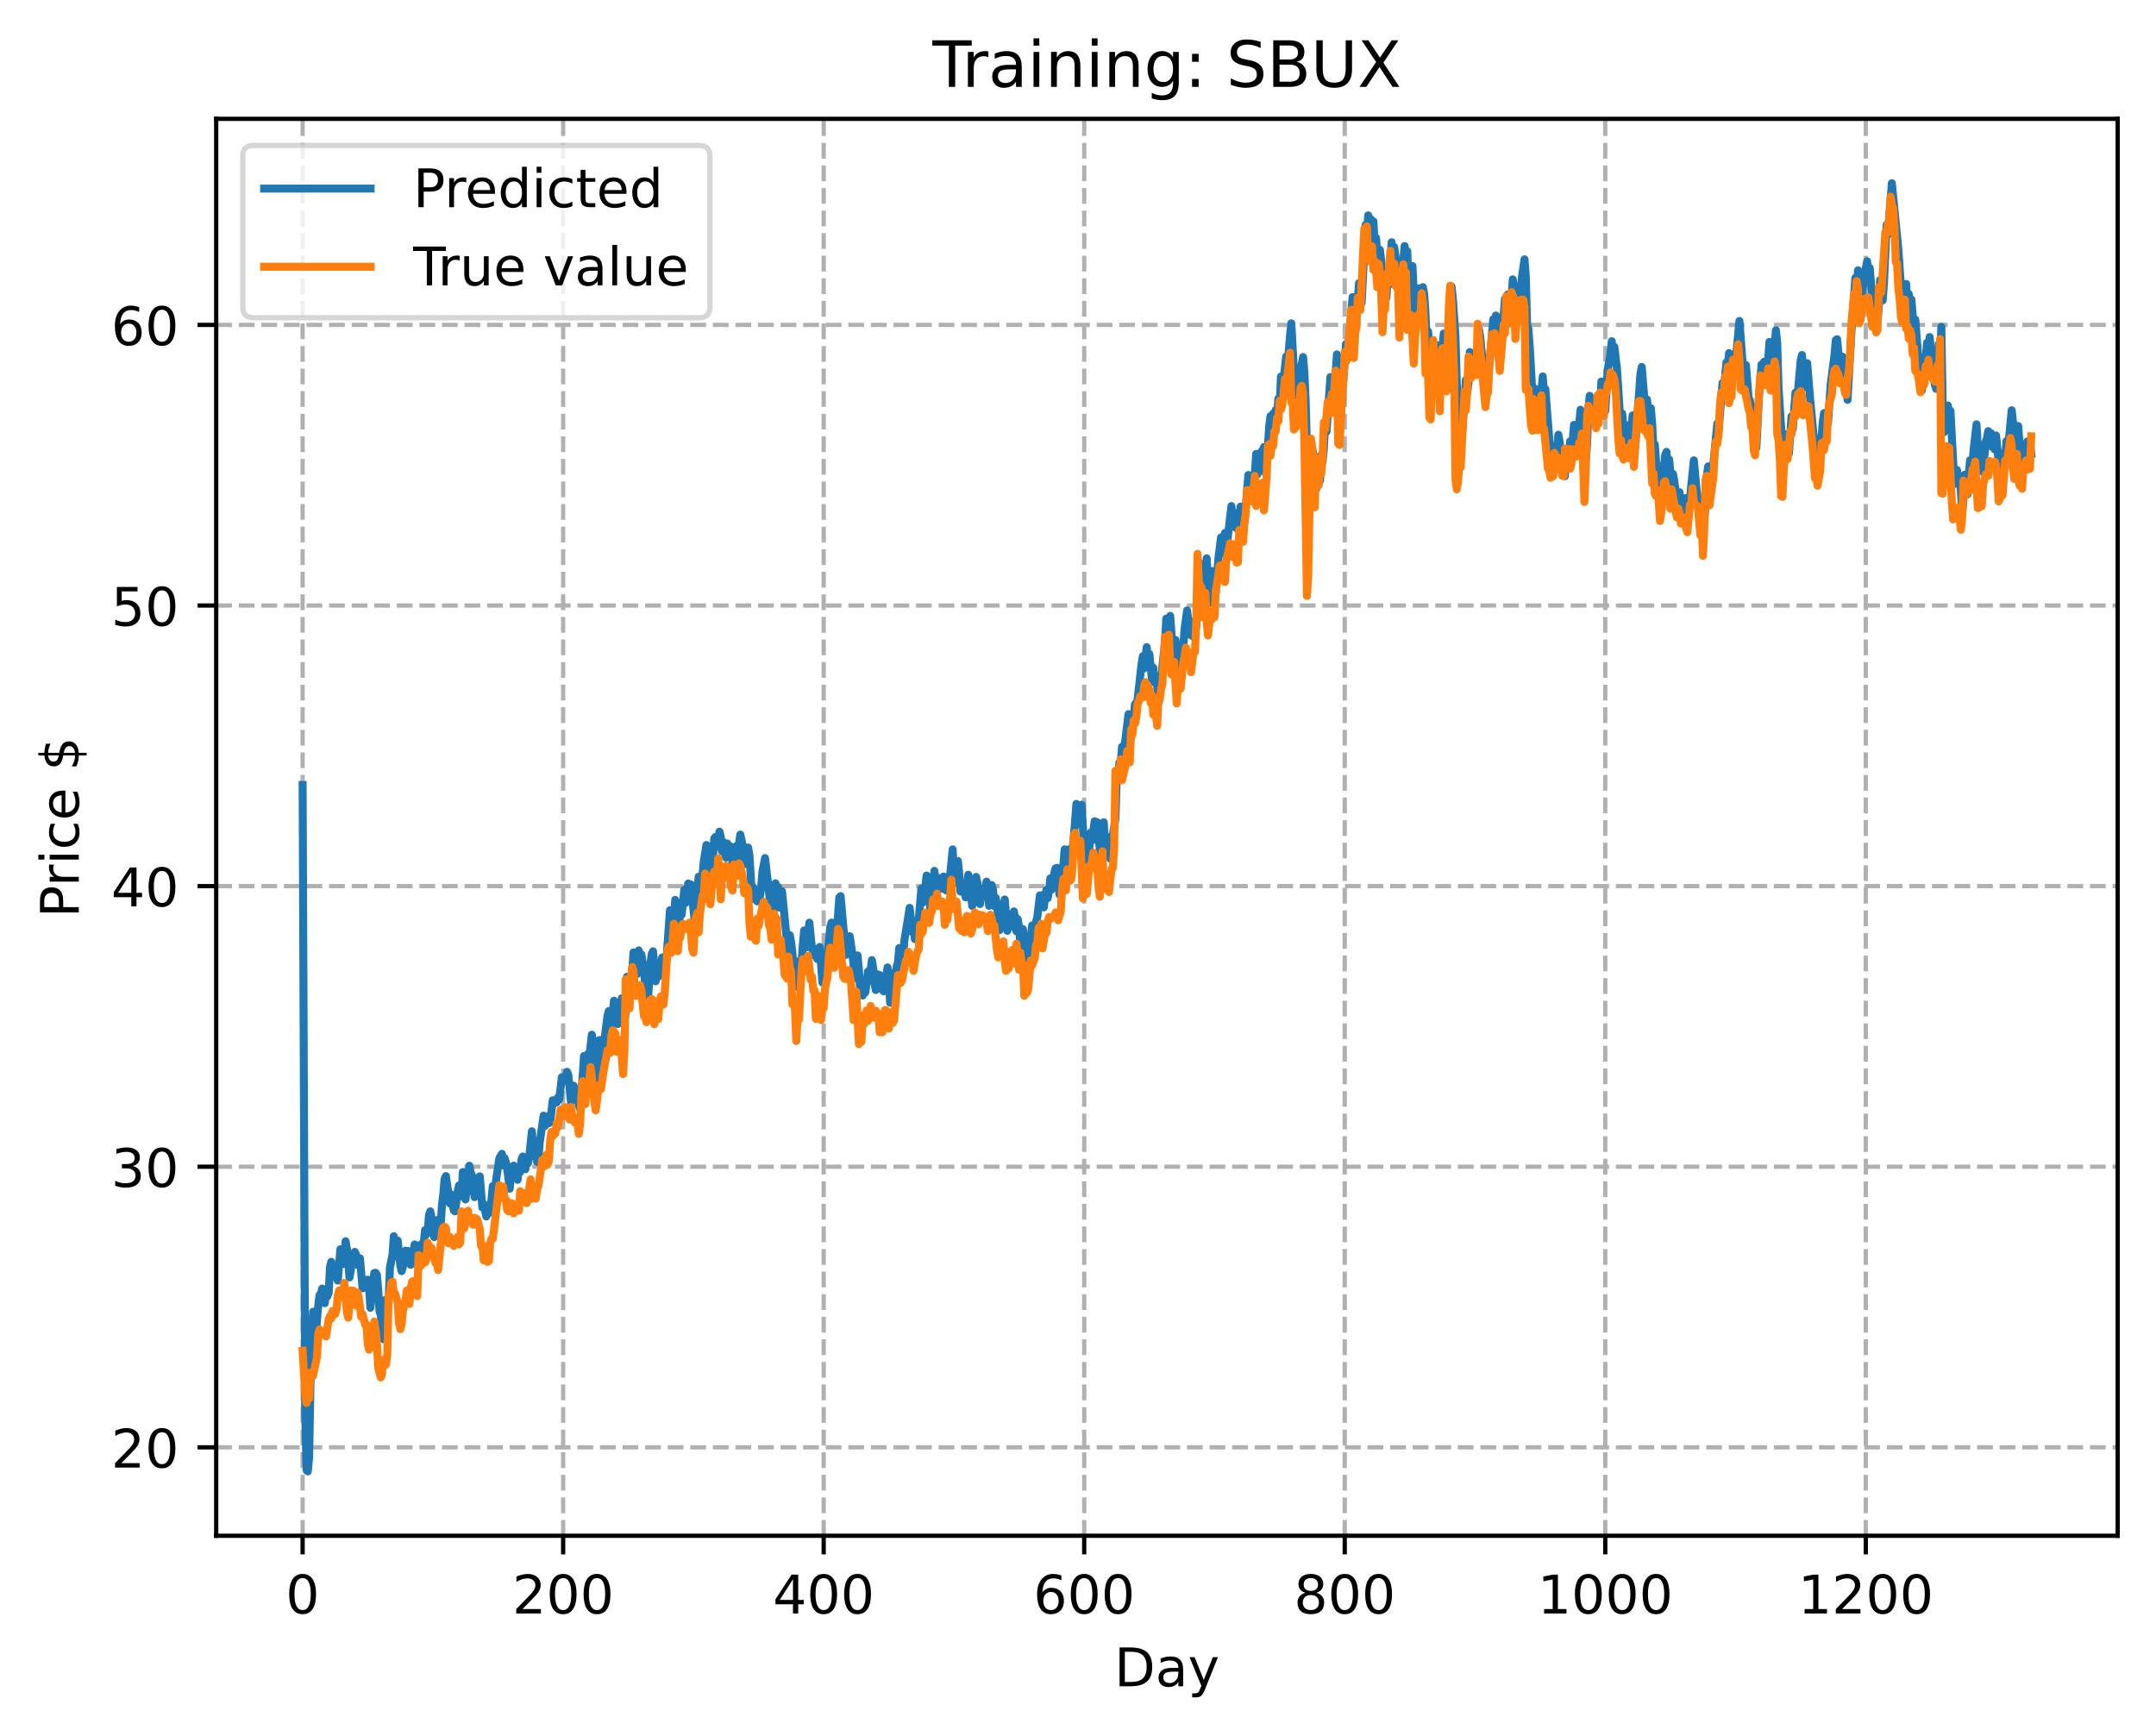 <?xml version="1.0" encoding="utf-8" standalone="no"?>
<!DOCTYPE svg PUBLIC "-//W3C//DTD SVG 1.1//EN"
  "http://www.w3.org/Graphics/SVG/1.1/DTD/svg11.dtd">
<!-- Created with matplotlib (https://matplotlib.org/) -->
<svg height="325.986pt" version="1.1" viewBox="0 0 404.923 325.986" width="404.923pt" xmlns="http://www.w3.org/2000/svg" xmlns:xlink="http://www.w3.org/1999/xlink">
 <defs>
  <style type="text/css">
*{stroke-linecap:butt;stroke-linejoin:round;}
  </style>
 </defs>
 <g id="figure_1">
  <g id="patch_1">
   <path d="M 0 325.986 
L 404.923 325.986 
L 404.923 0 
L 0 0 
z
" style="fill:#ffffff;"/>
  </g>
  <g id="axes_1">
   <g id="patch_2">
    <path d="M 40.603 288.43 
L 397.723 288.43 
L 397.723 22.318 
L 40.603 22.318 
z
" style="fill:#ffffff;"/>
   </g>
   <g id="matplotlib.axis_1">
    <g id="xtick_1">
     <g id="line2d_1">
      <path clip-path="url(#p8d33f55445)" d="M 56.836 288.43 
L 56.836 22.318 
" style="fill:none;stroke:#b0b0b0;stroke-dasharray:2.96,1.28;stroke-dashoffset:0;stroke-width:0.8;"/>
     </g>
     <g id="line2d_2">
      <defs>
       <path d="M 0 0 
L 0 3.5 
" id="mc1ba27267f" style="stroke:#000000;stroke-width:0.8;"/>
      </defs>
      <g>
       <use style="stroke:#000000;stroke-width:0.8;" x="56.836" xlink:href="#mc1ba27267f" y="288.43"/>
      </g>
     </g>
     <g id="text_1">
      <!-- 0 -->
      <defs>
       <path d="M 31.781 66.406 
Q 24.172 66.406 20.328 58.906 
Q 16.5 51.422 16.5 36.375 
Q 16.5 21.391 20.328 13.891 
Q 24.172 6.391 31.781 6.391 
Q 39.453 6.391 43.281 13.891 
Q 47.125 21.391 47.125 36.375 
Q 47.125 51.422 43.281 58.906 
Q 39.453 66.406 31.781 66.406 
z
M 31.781 74.219 
Q 44.047 74.219 50.516 64.516 
Q 56.984 54.828 56.984 36.375 
Q 56.984 17.969 50.516 8.266 
Q 44.047 -1.422 31.781 -1.422 
Q 19.531 -1.422 13.062 8.266 
Q 6.594 17.969 6.594 36.375 
Q 6.594 54.828 13.062 64.516 
Q 19.531 74.219 31.781 74.219 
z
" id="DejaVuSans-48"/>
      </defs>
      <g transform="translate(53.655 303.029)scale(0.1 -0.1)">
       <use xlink:href="#DejaVuSans-48"/>
      </g>
     </g>
    </g>
    <g id="xtick_2">
     <g id="line2d_3">
      <path clip-path="url(#p8d33f55445)" d="M 105.766 288.43 
L 105.766 22.318 
" style="fill:none;stroke:#b0b0b0;stroke-dasharray:2.96,1.28;stroke-dashoffset:0;stroke-width:0.8;"/>
     </g>
     <g id="line2d_4">
      <g>
       <use style="stroke:#000000;stroke-width:0.8;" x="105.766" xlink:href="#mc1ba27267f" y="288.43"/>
      </g>
     </g>
     <g id="text_2">
      <!-- 200 -->
      <defs>
       <path d="M 19.188 8.297 
L 53.609 8.297 
L 53.609 0 
L 7.328 0 
L 7.328 8.297 
Q 12.938 14.109 22.625 23.891 
Q 32.328 33.688 34.812 36.531 
Q 39.547 41.844 41.422 45.531 
Q 43.312 49.219 43.312 52.781 
Q 43.312 58.594 39.234 62.25 
Q 35.156 65.922 28.609 65.922 
Q 23.969 65.922 18.812 64.312 
Q 13.672 62.703 7.812 59.422 
L 7.812 69.391 
Q 13.766 71.781 18.938 73 
Q 24.125 74.219 28.422 74.219 
Q 39.75 74.219 46.484 68.547 
Q 53.219 62.891 53.219 53.422 
Q 53.219 48.922 51.531 44.891 
Q 49.859 40.875 45.406 35.406 
Q 44.188 33.984 37.641 27.219 
Q 31.109 20.453 19.188 8.297 
z
" id="DejaVuSans-50"/>
      </defs>
      <g transform="translate(96.223 303.029)scale(0.1 -0.1)">
       <use xlink:href="#DejaVuSans-50"/>
       <use x="63.623" xlink:href="#DejaVuSans-48"/>
       <use x="127.246" xlink:href="#DejaVuSans-48"/>
      </g>
     </g>
    </g>
    <g id="xtick_3">
     <g id="line2d_5">
      <path clip-path="url(#p8d33f55445)" d="M 154.697 288.43 
L 154.697 22.318 
" style="fill:none;stroke:#b0b0b0;stroke-dasharray:2.96,1.28;stroke-dashoffset:0;stroke-width:0.8;"/>
     </g>
     <g id="line2d_6">
      <g>
       <use style="stroke:#000000;stroke-width:0.8;" x="154.697" xlink:href="#mc1ba27267f" y="288.43"/>
      </g>
     </g>
     <g id="text_3">
      <!-- 400 -->
      <defs>
       <path d="M 37.797 64.312 
L 12.891 25.391 
L 37.797 25.391 
z
M 35.203 72.906 
L 47.609 72.906 
L 47.609 25.391 
L 58.016 25.391 
L 58.016 17.188 
L 47.609 17.188 
L 47.609 0 
L 37.797 0 
L 37.797 17.188 
L 4.891 17.188 
L 4.891 26.703 
z
" id="DejaVuSans-52"/>
      </defs>
      <g transform="translate(145.153 303.029)scale(0.1 -0.1)">
       <use xlink:href="#DejaVuSans-52"/>
       <use x="63.623" xlink:href="#DejaVuSans-48"/>
       <use x="127.246" xlink:href="#DejaVuSans-48"/>
      </g>
     </g>
    </g>
    <g id="xtick_4">
     <g id="line2d_7">
      <path clip-path="url(#p8d33f55445)" d="M 203.628 288.43 
L 203.628 22.318 
" style="fill:none;stroke:#b0b0b0;stroke-dasharray:2.96,1.28;stroke-dashoffset:0;stroke-width:0.8;"/>
     </g>
     <g id="line2d_8">
      <g>
       <use style="stroke:#000000;stroke-width:0.8;" x="203.628" xlink:href="#mc1ba27267f" y="288.43"/>
      </g>
     </g>
     <g id="text_4">
      <!-- 600 -->
      <defs>
       <path d="M 33.016 40.375 
Q 26.375 40.375 22.484 35.828 
Q 18.609 31.297 18.609 23.391 
Q 18.609 15.531 22.484 10.953 
Q 26.375 6.391 33.016 6.391 
Q 39.656 6.391 43.531 10.953 
Q 47.406 15.531 47.406 23.391 
Q 47.406 31.297 43.531 35.828 
Q 39.656 40.375 33.016 40.375 
z
M 52.594 71.297 
L 52.594 62.312 
Q 48.875 64.062 45.094 64.984 
Q 41.312 65.922 37.594 65.922 
Q 27.828 65.922 22.672 59.328 
Q 17.531 52.734 16.797 39.406 
Q 19.672 43.656 24.016 45.922 
Q 28.375 48.188 33.594 48.188 
Q 44.578 48.188 50.953 41.516 
Q 57.328 34.859 57.328 23.391 
Q 57.328 12.156 50.688 5.359 
Q 44.047 -1.422 33.016 -1.422 
Q 20.359 -1.422 13.672 8.266 
Q 6.984 17.969 6.984 36.375 
Q 6.984 53.656 15.188 63.938 
Q 23.391 74.219 37.203 74.219 
Q 40.922 74.219 44.703 73.484 
Q 48.484 72.75 52.594 71.297 
z
" id="DejaVuSans-54"/>
      </defs>
      <g transform="translate(194.084 303.029)scale(0.1 -0.1)">
       <use xlink:href="#DejaVuSans-54"/>
       <use x="63.623" xlink:href="#DejaVuSans-48"/>
       <use x="127.246" xlink:href="#DejaVuSans-48"/>
      </g>
     </g>
    </g>
    <g id="xtick_5">
     <g id="line2d_9">
      <path clip-path="url(#p8d33f55445)" d="M 252.558 288.43 
L 252.558 22.318 
" style="fill:none;stroke:#b0b0b0;stroke-dasharray:2.96,1.28;stroke-dashoffset:0;stroke-width:0.8;"/>
     </g>
     <g id="line2d_10">
      <g>
       <use style="stroke:#000000;stroke-width:0.8;" x="252.558" xlink:href="#mc1ba27267f" y="288.43"/>
      </g>
     </g>
     <g id="text_5">
      <!-- 800 -->
      <defs>
       <path d="M 31.781 34.625 
Q 24.75 34.625 20.719 30.859 
Q 16.703 27.094 16.703 20.516 
Q 16.703 13.922 20.719 10.156 
Q 24.75 6.391 31.781 6.391 
Q 38.812 6.391 42.859 10.172 
Q 46.922 13.969 46.922 20.516 
Q 46.922 27.094 42.891 30.859 
Q 38.875 34.625 31.781 34.625 
z
M 21.922 38.812 
Q 15.578 40.375 12.031 44.719 
Q 8.5 49.078 8.5 55.328 
Q 8.5 64.062 14.719 69.141 
Q 20.953 74.219 31.781 74.219 
Q 42.672 74.219 48.875 69.141 
Q 55.078 64.062 55.078 55.328 
Q 55.078 49.078 51.531 44.719 
Q 48 40.375 41.703 38.812 
Q 48.828 37.156 52.797 32.312 
Q 56.781 27.484 56.781 20.516 
Q 56.781 9.906 50.312 4.234 
Q 43.844 -1.422 31.781 -1.422 
Q 19.734 -1.422 13.25 4.234 
Q 6.781 9.906 6.781 20.516 
Q 6.781 27.484 10.781 32.312 
Q 14.797 37.156 21.922 38.812 
z
M 18.312 54.391 
Q 18.312 48.734 21.844 45.562 
Q 25.391 42.391 31.781 42.391 
Q 38.141 42.391 41.719 45.562 
Q 45.312 48.734 45.312 54.391 
Q 45.312 60.062 41.719 63.234 
Q 38.141 66.406 31.781 66.406 
Q 25.391 66.406 21.844 63.234 
Q 18.312 60.062 18.312 54.391 
z
" id="DejaVuSans-56"/>
      </defs>
      <g transform="translate(243.015 303.029)scale(0.1 -0.1)">
       <use xlink:href="#DejaVuSans-56"/>
       <use x="63.623" xlink:href="#DejaVuSans-48"/>
       <use x="127.246" xlink:href="#DejaVuSans-48"/>
      </g>
     </g>
    </g>
    <g id="xtick_6">
     <g id="line2d_11">
      <path clip-path="url(#p8d33f55445)" d="M 301.489 288.43 
L 301.489 22.318 
" style="fill:none;stroke:#b0b0b0;stroke-dasharray:2.96,1.28;stroke-dashoffset:0;stroke-width:0.8;"/>
     </g>
     <g id="line2d_12">
      <g>
       <use style="stroke:#000000;stroke-width:0.8;" x="301.489" xlink:href="#mc1ba27267f" y="288.43"/>
      </g>
     </g>
     <g id="text_6">
      <!-- 1000 -->
      <defs>
       <path d="M 12.406 8.297 
L 28.516 8.297 
L 28.516 63.922 
L 10.984 60.406 
L 10.984 69.391 
L 28.422 72.906 
L 38.281 72.906 
L 38.281 8.297 
L 54.391 8.297 
L 54.391 0 
L 12.406 0 
z
" id="DejaVuSans-49"/>
      </defs>
      <g transform="translate(288.764 303.029)scale(0.1 -0.1)">
       <use xlink:href="#DejaVuSans-49"/>
       <use x="63.623" xlink:href="#DejaVuSans-48"/>
       <use x="127.246" xlink:href="#DejaVuSans-48"/>
       <use x="190.869" xlink:href="#DejaVuSans-48"/>
      </g>
     </g>
    </g>
    <g id="xtick_7">
     <g id="line2d_13">
      <path clip-path="url(#p8d33f55445)" d="M 350.419 288.43 
L 350.419 22.318 
" style="fill:none;stroke:#b0b0b0;stroke-dasharray:2.96,1.28;stroke-dashoffset:0;stroke-width:0.8;"/>
     </g>
     <g id="line2d_14">
      <g>
       <use style="stroke:#000000;stroke-width:0.8;" x="350.419" xlink:href="#mc1ba27267f" y="288.43"/>
      </g>
     </g>
     <g id="text_7">
      <!-- 1200 -->
      <g transform="translate(337.694 303.029)scale(0.1 -0.1)">
       <use xlink:href="#DejaVuSans-49"/>
       <use x="63.623" xlink:href="#DejaVuSans-50"/>
       <use x="127.246" xlink:href="#DejaVuSans-48"/>
       <use x="190.869" xlink:href="#DejaVuSans-48"/>
      </g>
     </g>
    </g>
    <g id="text_8">
     <!-- Day -->
     <defs>
      <path d="M 19.672 64.797 
L 19.672 8.109 
L 31.594 8.109 
Q 46.688 8.109 53.688 14.938 
Q 60.688 21.781 60.688 36.531 
Q 60.688 51.172 53.688 57.984 
Q 46.688 64.797 31.594 64.797 
z
M 9.812 72.906 
L 30.078 72.906 
Q 51.266 72.906 61.172 64.094 
Q 71.094 55.281 71.094 36.531 
Q 71.094 17.672 61.125 8.828 
Q 51.172 0 30.078 0 
L 9.812 0 
z
" id="DejaVuSans-68"/>
      <path d="M 34.281 27.484 
Q 23.391 27.484 19.188 25 
Q 14.984 22.516 14.984 16.5 
Q 14.984 11.719 18.141 8.906 
Q 21.297 6.109 26.703 6.109 
Q 34.188 6.109 38.703 11.406 
Q 43.219 16.703 43.219 25.484 
L 43.219 27.484 
z
M 52.203 31.203 
L 52.203 0 
L 43.219 0 
L 43.219 8.297 
Q 40.141 3.328 35.547 0.953 
Q 30.953 -1.422 24.312 -1.422 
Q 15.922 -1.422 10.953 3.297 
Q 6 8.016 6 15.922 
Q 6 25.141 12.172 29.828 
Q 18.359 34.516 30.609 34.516 
L 43.219 34.516 
L 43.219 35.406 
Q 43.219 41.609 39.141 45 
Q 35.062 48.391 27.688 48.391 
Q 23 48.391 18.547 47.266 
Q 14.109 46.141 10.016 43.891 
L 10.016 52.203 
Q 14.938 54.109 19.578 55.047 
Q 24.219 56 28.609 56 
Q 40.484 56 46.344 49.844 
Q 52.203 43.703 52.203 31.203 
z
" id="DejaVuSans-97"/>
      <path d="M 32.172 -5.078 
Q 28.375 -14.844 24.75 -17.812 
Q 21.141 -20.797 15.094 -20.797 
L 7.906 -20.797 
L 7.906 -13.281 
L 13.188 -13.281 
Q 16.891 -13.281 18.938 -11.516 
Q 21 -9.766 23.484 -3.219 
L 25.094 0.875 
L 2.984 54.688 
L 12.5 54.688 
L 29.594 11.922 
L 46.688 54.688 
L 56.203 54.688 
z
" id="DejaVuSans-121"/>
     </defs>
     <g transform="translate(209.29 316.707)scale(0.1 -0.1)">
      <use xlink:href="#DejaVuSans-68"/>
      <use x="77.002" xlink:href="#DejaVuSans-97"/>
      <use x="138.281" xlink:href="#DejaVuSans-121"/>
     </g>
    </g>
   </g>
   <g id="matplotlib.axis_2">
    <g id="ytick_1">
     <g id="line2d_15">
      <path clip-path="url(#p8d33f55445)" d="M 40.603 271.827 
L 397.723 271.827 
" style="fill:none;stroke:#b0b0b0;stroke-dasharray:2.96,1.28;stroke-dashoffset:0;stroke-width:0.8;"/>
     </g>
     <g id="line2d_16">
      <defs>
       <path d="M 0 0 
L -3.5 0 
" id="m24b0e7d094" style="stroke:#000000;stroke-width:0.8;"/>
      </defs>
      <g>
       <use style="stroke:#000000;stroke-width:0.8;" x="40.603" xlink:href="#m24b0e7d094" y="271.827"/>
      </g>
     </g>
     <g id="text_9">
      <!-- 20 -->
      <g transform="translate(20.878 275.627)scale(0.1 -0.1)">
       <use xlink:href="#DejaVuSans-50"/>
       <use x="63.623" xlink:href="#DejaVuSans-48"/>
      </g>
     </g>
    </g>
    <g id="ytick_2">
     <g id="line2d_17">
      <path clip-path="url(#p8d33f55445)" d="M 40.603 219.126 
L 397.723 219.126 
" style="fill:none;stroke:#b0b0b0;stroke-dasharray:2.96,1.28;stroke-dashoffset:0;stroke-width:0.8;"/>
     </g>
     <g id="line2d_18">
      <g>
       <use style="stroke:#000000;stroke-width:0.8;" x="40.603" xlink:href="#m24b0e7d094" y="219.126"/>
      </g>
     </g>
     <g id="text_10">
      <!-- 30 -->
      <defs>
       <path d="M 40.578 39.312 
Q 47.656 37.797 51.625 33 
Q 55.609 28.219 55.609 21.188 
Q 55.609 10.406 48.188 4.484 
Q 40.766 -1.422 27.094 -1.422 
Q 22.516 -1.422 17.656 -0.516 
Q 12.797 0.391 7.625 2.203 
L 7.625 11.719 
Q 11.719 9.328 16.594 8.109 
Q 21.484 6.891 26.812 6.891 
Q 36.078 6.891 40.938 10.547 
Q 45.797 14.203 45.797 21.188 
Q 45.797 27.641 41.281 31.266 
Q 36.766 34.906 28.719 34.906 
L 20.219 34.906 
L 20.219 43.016 
L 29.109 43.016 
Q 36.375 43.016 40.234 45.922 
Q 44.094 48.828 44.094 54.297 
Q 44.094 59.906 40.109 62.906 
Q 36.141 65.922 28.719 65.922 
Q 24.656 65.922 20.016 65.031 
Q 15.375 64.156 9.812 62.312 
L 9.812 71.094 
Q 15.438 72.656 20.344 73.438 
Q 25.25 74.219 29.594 74.219 
Q 40.828 74.219 47.359 69.109 
Q 53.906 64.016 53.906 55.328 
Q 53.906 49.266 50.438 45.094 
Q 46.969 40.922 40.578 39.312 
z
" id="DejaVuSans-51"/>
      </defs>
      <g transform="translate(20.878 222.925)scale(0.1 -0.1)">
       <use xlink:href="#DejaVuSans-51"/>
       <use x="63.623" xlink:href="#DejaVuSans-48"/>
      </g>
     </g>
    </g>
    <g id="ytick_3">
     <g id="line2d_19">
      <path clip-path="url(#p8d33f55445)" d="M 40.603 166.425 
L 397.723 166.425 
" style="fill:none;stroke:#b0b0b0;stroke-dasharray:2.96,1.28;stroke-dashoffset:0;stroke-width:0.8;"/>
     </g>
     <g id="line2d_20">
      <g>
       <use style="stroke:#000000;stroke-width:0.8;" x="40.603" xlink:href="#m24b0e7d094" y="166.425"/>
      </g>
     </g>
     <g id="text_11">
      <!-- 40 -->
      <g transform="translate(20.878 170.224)scale(0.1 -0.1)">
       <use xlink:href="#DejaVuSans-52"/>
       <use x="63.623" xlink:href="#DejaVuSans-48"/>
      </g>
     </g>
    </g>
    <g id="ytick_4">
     <g id="line2d_21">
      <path clip-path="url(#p8d33f55445)" d="M 40.603 113.723 
L 397.723 113.723 
" style="fill:none;stroke:#b0b0b0;stroke-dasharray:2.96,1.28;stroke-dashoffset:0;stroke-width:0.8;"/>
     </g>
     <g id="line2d_22">
      <g>
       <use style="stroke:#000000;stroke-width:0.8;" x="40.603" xlink:href="#m24b0e7d094" y="113.723"/>
      </g>
     </g>
     <g id="text_12">
      <!-- 50 -->
      <defs>
       <path d="M 10.797 72.906 
L 49.516 72.906 
L 49.516 64.594 
L 19.828 64.594 
L 19.828 46.734 
Q 21.969 47.469 24.109 47.828 
Q 26.266 48.188 28.422 48.188 
Q 40.625 48.188 47.75 41.5 
Q 54.891 34.812 54.891 23.391 
Q 54.891 11.625 47.562 5.094 
Q 40.234 -1.422 26.906 -1.422 
Q 22.312 -1.422 17.547 -0.641 
Q 12.797 0.141 7.719 1.703 
L 7.719 11.625 
Q 12.109 9.234 16.797 8.062 
Q 21.484 6.891 26.703 6.891 
Q 35.156 6.891 40.078 11.328 
Q 45.016 15.766 45.016 23.391 
Q 45.016 31 40.078 35.438 
Q 35.156 39.891 26.703 39.891 
Q 22.75 39.891 18.812 39.016 
Q 14.891 38.141 10.797 36.281 
z
" id="DejaVuSans-53"/>
      </defs>
      <g transform="translate(20.878 117.523)scale(0.1 -0.1)">
       <use xlink:href="#DejaVuSans-53"/>
       <use x="63.623" xlink:href="#DejaVuSans-48"/>
      </g>
     </g>
    </g>
    <g id="ytick_5">
     <g id="line2d_23">
      <path clip-path="url(#p8d33f55445)" d="M 40.603 61.022 
L 397.723 61.022 
" style="fill:none;stroke:#b0b0b0;stroke-dasharray:2.96,1.28;stroke-dashoffset:0;stroke-width:0.8;"/>
     </g>
     <g id="line2d_24">
      <g>
       <use style="stroke:#000000;stroke-width:0.8;" x="40.603" xlink:href="#m24b0e7d094" y="61.022"/>
      </g>
     </g>
     <g id="text_13">
      <!-- 60 -->
      <g transform="translate(20.878 64.821)scale(0.1 -0.1)">
       <use xlink:href="#DejaVuSans-54"/>
       <use x="63.623" xlink:href="#DejaVuSans-48"/>
      </g>
     </g>
    </g>
    <g id="text_14">
     <!-- Price $ -->
     <defs>
      <path d="M 19.672 64.797 
L 19.672 37.406 
L 32.078 37.406 
Q 38.969 37.406 42.719 40.969 
Q 46.484 44.531 46.484 51.125 
Q 46.484 57.672 42.719 61.234 
Q 38.969 64.797 32.078 64.797 
z
M 9.812 72.906 
L 32.078 72.906 
Q 44.344 72.906 50.609 67.359 
Q 56.891 61.812 56.891 51.125 
Q 56.891 40.328 50.609 34.812 
Q 44.344 29.297 32.078 29.297 
L 19.672 29.297 
L 19.672 0 
L 9.812 0 
z
" id="DejaVuSans-80"/>
      <path d="M 41.109 46.297 
Q 39.594 47.172 37.812 47.578 
Q 36.031 48 33.891 48 
Q 26.266 48 22.188 43.047 
Q 18.109 38.094 18.109 28.812 
L 18.109 0 
L 9.078 0 
L 9.078 54.688 
L 18.109 54.688 
L 18.109 46.188 
Q 20.953 51.172 25.484 53.578 
Q 30.031 56 36.531 56 
Q 37.453 56 38.578 55.875 
Q 39.703 55.766 41.062 55.516 
z
" id="DejaVuSans-114"/>
      <path d="M 9.422 54.688 
L 18.406 54.688 
L 18.406 0 
L 9.422 0 
z
M 9.422 75.984 
L 18.406 75.984 
L 18.406 64.594 
L 9.422 64.594 
z
" id="DejaVuSans-105"/>
      <path d="M 48.781 52.594 
L 48.781 44.188 
Q 44.969 46.297 41.141 47.344 
Q 37.312 48.391 33.406 48.391 
Q 24.656 48.391 19.812 42.844 
Q 14.984 37.312 14.984 27.297 
Q 14.984 17.281 19.812 11.734 
Q 24.656 6.203 33.406 6.203 
Q 37.312 6.203 41.141 7.25 
Q 44.969 8.297 48.781 10.406 
L 48.781 2.094 
Q 45.016 0.344 40.984 -0.531 
Q 36.969 -1.422 32.422 -1.422 
Q 20.062 -1.422 12.781 6.344 
Q 5.516 14.109 5.516 27.297 
Q 5.516 40.672 12.859 48.328 
Q 20.219 56 33.016 56 
Q 37.156 56 41.109 55.141 
Q 45.062 54.297 48.781 52.594 
z
" id="DejaVuSans-99"/>
      <path d="M 56.203 29.594 
L 56.203 25.203 
L 14.891 25.203 
Q 15.484 15.922 20.484 11.062 
Q 25.484 6.203 34.422 6.203 
Q 39.594 6.203 44.453 7.469 
Q 49.312 8.734 54.109 11.281 
L 54.109 2.781 
Q 49.266 0.734 44.188 -0.344 
Q 39.109 -1.422 33.891 -1.422 
Q 20.797 -1.422 13.156 6.188 
Q 5.516 13.812 5.516 26.812 
Q 5.516 40.234 12.766 48.109 
Q 20.016 56 32.328 56 
Q 43.359 56 49.781 48.891 
Q 56.203 41.797 56.203 29.594 
z
M 47.219 32.234 
Q 47.125 39.594 43.094 43.984 
Q 39.062 48.391 32.422 48.391 
Q 24.906 48.391 20.391 44.141 
Q 15.875 39.891 15.188 32.172 
z
" id="DejaVuSans-101"/>
      <path id="DejaVuSans-32"/>
      <path d="M 33.797 -14.703 
L 28.906 -14.703 
L 28.859 0 
Q 23.734 0.094 18.609 1.188 
Q 13.484 2.297 8.297 4.5 
L 8.297 13.281 
Q 13.281 10.156 18.375 8.562 
Q 23.484 6.984 28.906 6.938 
L 28.906 29.203 
Q 18.109 30.953 13.203 35.156 
Q 8.297 39.359 8.297 46.688 
Q 8.297 54.641 13.625 59.219 
Q 18.953 63.812 28.906 64.5 
L 28.906 75.984 
L 33.797 75.984 
L 33.797 64.656 
Q 38.328 64.453 42.578 63.688 
Q 46.828 62.938 50.875 61.625 
L 50.875 53.078 
Q 46.828 55.125 42.547 56.25 
Q 38.281 57.375 33.797 57.562 
L 33.797 36.719 
Q 44.875 35.016 50.094 30.609 
Q 55.328 26.219 55.328 18.609 
Q 55.328 10.359 49.781 5.594 
Q 44.234 0.828 33.797 0.094 
z
M 28.906 37.594 
L 28.906 57.625 
Q 23.25 56.984 20.266 54.391 
Q 17.281 51.812 17.281 47.516 
Q 17.281 43.312 20.031 40.969 
Q 22.797 38.625 28.906 37.594 
z
M 33.797 28.219 
L 33.797 7.078 
Q 39.984 7.906 43.141 10.594 
Q 46.297 13.281 46.297 17.672 
Q 46.297 21.969 43.281 24.5 
Q 40.281 27.047 33.797 28.219 
z
" id="DejaVuSans-36"/>
     </defs>
     <g transform="translate(14.798 172.342)rotate(-90)scale(0.1 -0.1)">
      <use xlink:href="#DejaVuSans-80"/>
      <use x="58.553" xlink:href="#DejaVuSans-114"/>
      <use x="99.666" xlink:href="#DejaVuSans-105"/>
      <use x="127.449" xlink:href="#DejaVuSans-99"/>
      <use x="182.43" xlink:href="#DejaVuSans-101"/>
      <use x="243.953" xlink:href="#DejaVuSans-32"/>
      <use x="275.74" xlink:href="#DejaVuSans-36"/>
     </g>
    </g>
   </g>
   <g id="line2d_25">
    <path clip-path="url(#p8d33f55445)" d="M 56.836 147.43 
L 57.325 265.292 
L 57.57 276.115 
L 57.814 276.334 
L 58.059 273.727 
L 58.304 260.093 
L 58.793 246.37 
L 59.038 249.482 
L 59.282 250.873 
L 59.772 245.152 
L 60.016 243.223 
L 60.261 243.128 
L 60.506 242.011 
L 60.75 243.937 
L 60.995 244.751 
L 61.24 242.969 
L 61.484 243.445 
L 61.729 242.831 
L 61.974 237.947 
L 62.218 236.986 
L 62.463 238.472 
L 62.708 237.675 
L 62.952 237.897 
L 63.197 239.923 
L 63.441 240.511 
L 63.931 234.625 
L 64.175 235.179 
L 64.42 237.393 
L 64.665 236.478 
L 64.909 233.122 
L 65.154 234.558 
L 65.643 239.925 
L 65.888 238.603 
L 66.133 235.844 
L 66.622 235.119 
L 66.867 235.614 
L 67.111 237.541 
L 67.356 236.516 
L 67.601 236.311 
L 68.09 241.96 
L 68.335 241.701 
L 68.579 240.4 
L 68.824 241.37 
L 69.069 240.346 
L 69.313 241.879 
L 69.558 245.619 
L 70.292 239.087 
L 70.536 239.042 
L 70.781 239.406 
L 71.026 242.158 
L 71.27 246.274 
L 71.515 246.95 
L 71.76 250.496 
L 72.004 251.528 
L 72.249 244.187 
L 72.494 246.239 
L 72.738 246.169 
L 72.983 244.662 
L 73.228 238.132 
L 73.717 235.61 
L 73.962 232.18 
L 74.206 233.83 
L 74.451 234.23 
L 74.696 233.001 
L 75.185 237.679 
L 75.429 238.732 
L 75.674 237.908 
L 75.919 235.465 
L 76.163 234.895 
L 76.408 235.111 
L 76.653 234.956 
L 76.897 235.196 
L 77.142 237.549 
L 77.387 235.805 
L 77.631 235.214 
L 77.876 233.729 
L 78.121 234.303 
L 78.61 238.207 
L 78.855 234.563 
L 79.099 233.713 
L 79.344 235.649 
L 79.833 231.033 
L 80.078 231.826 
L 80.323 231.379 
L 80.567 228.238 
L 80.812 227.504 
L 81.301 229.891 
L 81.546 232.349 
L 81.79 229.193 
L 82.035 229.922 
L 82.28 229.097 
L 82.769 229.962 
L 83.014 226.179 
L 83.258 224.289 
L 83.503 221.39 
L 83.748 220.883 
L 84.482 226.023 
L 84.726 224.308 
L 85.216 227.292 
L 85.46 227.51 
L 85.95 223.841 
L 86.194 222.663 
L 86.439 224.334 
L 86.684 224.67 
L 86.928 220.117 
L 87.417 225.266 
L 88.151 218.937 
L 88.396 220.209 
L 88.641 220.751 
L 89.13 224.838 
L 89.375 222.696 
L 89.619 223.291 
L 89.864 221.23 
L 90.109 220.932 
L 90.598 226.781 
L 90.843 226.083 
L 91.332 228.475 
L 91.577 226.48 
L 91.821 227.796 
L 92.066 227.755 
L 92.555 222.756 
L 92.8 223.347 
L 93.044 222.555 
L 93.778 217.544 
L 94.268 216.709 
L 94.512 218.878 
L 94.757 217.499 
L 95.002 218.275 
L 95.246 219.441 
L 95.736 223.258 
L 95.98 219.509 
L 96.225 219.832 
L 96.47 218.918 
L 96.714 220.873 
L 96.959 220.171 
L 97.204 221.59 
L 97.448 219.754 
L 97.693 220.131 
L 97.938 217.777 
L 98.182 217.205 
L 98.427 217.415 
L 98.672 219.6 
L 98.916 218.023 
L 99.161 218.455 
L 99.405 217.194 
L 99.895 212.459 
L 100.139 215.712 
L 100.384 215.022 
L 100.629 216.175 
L 100.873 218.23 
L 101.118 217.805 
L 101.363 214.62 
L 102.097 209.535 
L 102.341 211.464 
L 102.586 210.866 
L 102.831 209.679 
L 103.075 210.957 
L 103.32 210.799 
L 103.809 206.642 
L 104.054 207.246 
L 104.543 207.047 
L 104.788 206.113 
L 105.032 206.511 
L 105.522 202.31 
L 105.766 202.936 
L 106.011 203.003 
L 106.256 202.949 
L 106.5 201.312 
L 106.745 201.92 
L 107.234 206.945 
L 107.479 203.904 
L 107.724 203.906 
L 107.968 204.804 
L 108.213 206.163 
L 108.458 205.161 
L 108.702 207.579 
L 108.947 208.279 
L 109.192 205.503 
L 109.681 198.326 
L 109.926 199.244 
L 110.17 201.287 
L 110.415 197.943 
L 110.66 198.74 
L 111.149 194.33 
L 111.393 195.527 
L 112.127 203.24 
L 112.617 195.336 
L 112.861 196.146 
L 113.106 198.642 
L 114.085 190.853 
L 114.329 189.892 
L 114.819 192.921 
L 115.308 187.947 
L 115.797 190.299 
L 116.042 192.326 
L 116.776 187.491 
L 117.02 189.164 
L 117.265 191.986 
L 117.51 190.065 
L 117.754 183.449 
L 117.999 184.351 
L 118.244 185.69 
L 118.488 186.296 
L 118.978 178.879 
L 119.222 179.086 
L 119.712 182.916 
L 119.956 178.499 
L 120.201 180.006 
L 120.446 179.223 
L 120.935 182.14 
L 121.18 185.004 
L 121.424 185.308 
L 121.669 187.995 
L 122.158 181.035 
L 122.403 179.146 
L 122.648 178.666 
L 123.137 184.302 
L 123.381 183.51 
L 123.626 182.027 
L 123.871 183.28 
L 124.36 179.827 
L 124.849 182.716 
L 125.094 181.158 
L 125.828 170.941 
L 126.317 175.055 
L 126.562 173.289 
L 126.807 169.004 
L 127.541 173.82 
L 127.785 170.667 
L 128.03 171.779 
L 128.519 167.112 
L 128.764 169.58 
L 129.253 165.939 
L 129.498 167.297 
L 129.742 166.108 
L 130.476 172.997 
L 131.21 164.662 
L 131.455 168.387 
L 131.7 166.752 
L 132.189 161.689 
L 132.678 158.697 
L 132.923 160.33 
L 133.168 163.527 
L 133.412 161.244 
L 133.657 163.432 
L 133.902 161.1 
L 134.146 157.459 
L 134.391 157.176 
L 134.636 158.766 
L 134.88 159.014 
L 135.125 156.192 
L 135.369 157.158 
L 135.614 159.902 
L 135.859 158.143 
L 136.348 161.068 
L 136.593 158.418 
L 136.837 160.41 
L 137.082 158.912 
L 137.327 159.422 
L 137.571 161.889 
L 137.816 162.85 
L 138.061 159.154 
L 138.305 158.898 
L 138.55 161.673 
L 138.795 158.441 
L 139.039 156.741 
L 139.529 158.92 
L 140.018 162.279 
L 140.263 160.221 
L 140.507 159.18 
L 140.752 160.582 
L 141.241 168.508 
L 141.486 166.66 
L 141.73 168.916 
L 141.975 167.528 
L 142.22 169.282 
L 142.464 167.445 
L 142.709 168.473 
L 142.954 166.678 
L 143.198 163.666 
L 143.688 161.159 
L 144.666 169.67 
L 144.911 170.309 
L 145.156 172.41 
L 145.645 165.89 
L 145.89 167.622 
L 146.134 166.6 
L 146.379 170.452 
L 146.868 167.375 
L 147.357 172.291 
L 147.847 177.318 
L 148.091 178.652 
L 148.336 175.642 
L 148.581 176.961 
L 148.825 178.993 
L 149.07 182.24 
L 149.315 180.46 
L 149.804 185.361 
L 150.049 182.548 
L 150.293 184.281 
L 150.783 177.422 
L 151.027 174.745 
L 151.517 177.906 
L 152.006 173.296 
L 152.495 178.199 
L 152.74 178.074 
L 152.984 179.452 
L 153.229 178.413 
L 153.474 180.105 
L 153.963 177.85 
L 154.452 184.533 
L 154.697 182.309 
L 154.942 183.38 
L 155.186 182.123 
L 155.92 174.151 
L 156.165 173.28 
L 156.654 176.162 
L 156.899 177.683 
L 157.144 175.308 
L 157.633 168.559 
L 157.878 168.301 
L 158.856 179.349 
L 159.101 177.414 
L 159.345 178.686 
L 159.59 175.833 
L 160.079 179.082 
L 160.569 183.677 
L 161.058 179.438 
L 161.303 182.031 
L 161.547 185.869 
L 161.792 184.663 
L 162.037 186.977 
L 162.281 184.857 
L 162.526 186.387 
L 163.015 182.455 
L 163.26 184.19 
L 163.749 180.327 
L 163.994 181.847 
L 164.239 184.656 
L 164.483 185.928 
L 164.728 182.971 
L 164.972 185.525 
L 165.217 183.117 
L 165.462 185.72 
L 165.706 185.213 
L 165.951 186.172 
L 166.44 183.674 
L 166.685 181.694 
L 166.93 183.777 
L 167.174 188.324 
L 167.419 186.328 
L 167.664 182.822 
L 167.908 183.774 
L 168.153 183.331 
L 168.398 181.616 
L 168.642 180.747 
L 168.887 178.042 
L 169.376 180.568 
L 169.621 179.721 
L 169.866 176.555 
L 170.844 170.508 
L 171.333 175.037 
L 171.578 174.459 
L 171.823 176.38 
L 172.067 176.157 
L 172.312 173.738 
L 172.557 172.517 
L 173.046 166.898 
L 173.291 169.517 
L 173.535 168.665 
L 174.025 164.435 
L 174.269 165.992 
L 174.759 170.862 
L 175.003 169.349 
L 175.493 163.561 
L 175.982 167.661 
L 176.227 164.914 
L 176.471 166.951 
L 176.716 166.326 
L 176.96 166.897 
L 177.205 164.625 
L 177.45 165.007 
L 177.694 167.237 
L 177.939 165.944 
L 178.184 167.061 
L 178.918 159.535 
L 179.162 163.831 
L 179.407 165.821 
L 179.652 164.668 
L 179.896 161.699 
L 180.141 163.975 
L 180.386 167.447 
L 180.63 165.865 
L 180.875 167.499 
L 181.12 167.604 
L 181.364 168.532 
L 181.854 164.295 
L 182.098 165.808 
L 182.588 170.148 
L 182.832 168.78 
L 183.077 166.09 
L 183.321 164.692 
L 183.566 165.842 
L 184.055 169.789 
L 184.3 167.404 
L 184.545 167.499 
L 184.789 166.845 
L 185.034 167.014 
L 185.279 165.578 
L 185.768 170.124 
L 186.257 166.235 
L 186.502 167.13 
L 186.747 170.195 
L 186.991 168.612 
L 187.236 169.784 
L 187.725 174.699 
L 187.97 173.787 
L 188.459 170.049 
L 188.704 168.934 
L 189.193 174.813 
L 189.438 172.828 
L 189.682 174.075 
L 190.416 171.177 
L 190.661 172.534 
L 190.906 174.916 
L 191.15 172.621 
L 191.395 174.193 
L 191.64 177.351 
L 191.884 174.792 
L 192.129 174.511 
L 192.374 176.622 
L 192.618 180.522 
L 192.863 179.908 
L 193.108 180.578 
L 193.352 178.923 
L 193.842 173.818 
L 194.086 175.596 
L 194.331 175.255 
L 194.575 173.172 
L 194.82 172.171 
L 195.309 168.159 
L 195.554 169.169 
L 195.799 168.14 
L 196.043 170.419 
L 196.288 168.288 
L 196.533 167.153 
L 196.777 168.671 
L 197.022 167.285 
L 197.267 164.966 
L 197.511 167.077 
L 197.756 166.178 
L 198.001 164.013 
L 198.245 163.098 
L 198.49 162.983 
L 198.735 164.988 
L 198.979 168.018 
L 199.224 167.237 
L 199.469 165.214 
L 199.958 159.513 
L 200.203 160.777 
L 200.447 163.097 
L 200.692 159.531 
L 201.181 162.045 
L 201.67 157.345 
L 202.16 150.989 
L 202.649 154.711 
L 203.138 151.139 
L 203.628 159.57 
L 203.872 160.059 
L 204.117 158.749 
L 204.362 161.768 
L 204.851 156.365 
L 205.096 157.876 
L 205.585 154.242 
L 205.83 156.341 
L 206.074 154.43 
L 206.808 162.265 
L 207.297 154.43 
L 207.542 158.972 
L 207.787 158.396 
L 208.031 157.238 
L 208.276 158.723 
L 208.521 161.276 
L 208.765 159.715 
L 209.01 156.844 
L 209.499 153.708 
L 209.744 145.884 
L 209.989 146.128 
L 210.233 143.225 
L 210.478 143.636 
L 210.723 140.253 
L 210.967 142.118 
L 211.946 134.133 
L 212.435 138.438 
L 212.68 134.207 
L 212.924 134.732 
L 213.169 132.213 
L 213.414 132.89 
L 213.658 131.291 
L 214.392 124.716 
L 214.637 123.235 
L 214.882 125.54 
L 215.371 121.546 
L 215.616 124.299 
L 215.86 122.818 
L 216.35 127.564 
L 216.594 125.396 
L 216.839 128.198 
L 217.084 126.966 
L 217.328 128.79 
L 217.573 131.933 
L 217.818 127.253 
L 218.062 129.318 
L 218.307 125.135 
L 218.796 120.671 
L 219.041 116.179 
L 219.285 116.986 
L 219.53 118.317 
L 219.775 115.677 
L 220.264 122.292 
L 220.509 123.628 
L 220.753 120.192 
L 221.243 125.726 
L 221.732 121.143 
L 221.977 123.438 
L 222.221 121.755 
L 222.466 118.187 
L 222.955 114.657 
L 223.445 119.172 
L 223.689 116.765 
L 223.934 119.464 
L 224.423 116.553 
L 224.668 117.812 
L 224.912 114.017 
L 225.157 105.602 
L 225.646 110.304 
L 225.891 107.342 
L 226.136 110.67 
L 226.625 104.857 
L 227.114 113.185 
L 227.604 107.249 
L 227.848 111.278 
L 228.093 109.18 
L 228.338 111.264 
L 228.827 104.937 
L 229.316 100.944 
L 229.561 103.856 
L 230.05 100.102 
L 230.295 103.483 
L 231.273 95.041 
L 231.518 97.8 
L 231.763 96.255 
L 232.007 99.046 
L 232.252 96.762 
L 232.497 99.464 
L 232.741 99.088 
L 232.986 95.153 
L 233.231 96.981 
L 233.475 95.489 
L 233.72 98.181 
L 234.454 89.208 
L 234.699 91.201 
L 234.943 92.237 
L 235.188 89.454 
L 235.433 90.651 
L 235.677 88.969 
L 235.922 85.244 
L 236.167 89.09 
L 236.656 86.672 
L 236.9 84.816 
L 237.145 84.64 
L 237.39 83.957 
L 237.634 88.762 
L 238.124 83.923 
L 238.368 80.014 
L 238.613 78.16 
L 238.858 81.311 
L 239.102 77.706 
L 239.347 79.968 
L 239.592 76.998 
L 239.836 78.248 
L 240.081 74.895 
L 240.326 76.581 
L 240.57 70.724 
L 240.815 73.675 
L 241.549 66.971 
L 241.794 69.066 
L 242.283 63.019 
L 242.527 60.718 
L 243.017 69.691 
L 243.261 74.288 
L 243.506 74.089 
L 243.751 72.953 
L 244.24 69.856 
L 244.729 67.06 
L 244.974 69.811 
L 245.219 75.341 
L 245.463 84.146 
L 245.708 97.307 
L 245.953 95.592 
L 246.442 84.097 
L 246.687 85.594 
L 246.931 88.144 
L 247.176 91.883 
L 247.421 85.956 
L 247.665 87.551 
L 247.91 90.277 
L 248.155 85.486 
L 248.399 86.693 
L 248.644 84.124 
L 248.888 79.277 
L 249.133 81.066 
L 249.867 70.818 
L 250.112 74.231 
L 250.356 71.284 
L 250.601 73.636 
L 251.09 66.563 
L 251.335 68.138 
L 251.824 77.801 
L 252.803 64.598 
L 253.048 66.731 
L 253.292 64.757 
L 254.026 55.803 
L 254.271 57.844 
L 254.515 62.062 
L 255.249 53.17 
L 255.739 56.863 
L 256.473 42.233 
L 256.717 45.134 
L 256.962 40.447 
L 257.207 44.032 
L 257.451 41.165 
L 257.696 43.891 
L 257.941 41.575 
L 258.185 45.795 
L 258.43 44.672 
L 258.919 50.147 
L 259.164 46.932 
L 259.409 49.038 
L 259.653 52.296 
L 259.898 57.063 
L 260.143 54.121 
L 260.387 55.923 
L 260.632 52.065 
L 260.876 53.439 
L 261.366 45.496 
L 261.61 49.341 
L 261.855 46.399 
L 262.1 48.137 
L 263.078 59.304 
L 263.568 48.985 
L 263.812 46.215 
L 264.057 49.697 
L 264.302 47.183 
L 264.546 53.802 
L 264.791 53.483 
L 265.28 49.961 
L 265.77 60.316 
L 266.259 55.709 
L 266.503 54.147 
L 266.748 55.586 
L 266.993 58.372 
L 267.237 53.927 
L 267.482 55.267 
L 267.727 58.891 
L 267.971 64.765 
L 268.216 62.259 
L 268.461 65.641 
L 268.705 71.782 
L 268.95 74.159 
L 269.195 70.542 
L 269.439 64.802 
L 269.684 67.86 
L 269.929 64.83 
L 270.173 68.855 
L 270.418 65.826 
L 270.663 71.462 
L 270.907 65.247 
L 271.152 62.646 
L 271.397 66.004 
L 271.641 64.362 
L 271.886 67.795 
L 272.62 53.827 
L 272.864 56.042 
L 273.354 63.296 
L 273.843 80.156 
L 274.088 80.325 
L 274.332 77.68 
L 274.577 81.712 
L 275.311 71.357 
L 275.556 73.742 
L 275.8 72.004 
L 276.045 66.114 
L 276.29 67.434 
L 276.534 70.617 
L 276.779 66.628 
L 277.024 67.839 
L 277.268 66.863 
L 277.513 68.05 
L 277.758 61.836 
L 278.002 63.232 
L 278.736 70.958 
L 279.225 74.229 
L 280.449 59.962 
L 280.693 61.326 
L 280.938 59.258 
L 281.183 61.238 
L 281.427 59.713 
L 281.917 65.528 
L 282.651 56.119 
L 282.895 58.5 
L 283.14 55.336 
L 283.629 59.998 
L 284.118 52.468 
L 284.608 55.838 
L 284.852 60.883 
L 285.097 56.637 
L 285.342 57.86 
L 285.831 52.073 
L 286.32 48.707 
L 286.565 51.96 
L 286.81 60.939 
L 287.054 61.764 
L 287.299 65.045 
L 287.788 73.686 
L 288.033 77.036 
L 288.278 72.993 
L 288.522 75.31 
L 288.767 74.689 
L 289.012 76.71 
L 289.256 76.242 
L 289.746 70.697 
L 289.99 74.171 
L 290.235 73.076 
L 291.213 85.542 
L 291.458 87.73 
L 291.703 85.059 
L 291.947 86.958 
L 292.192 83.653 
L 292.437 84.688 
L 292.681 81.646 
L 292.926 83.018 
L 293.415 86.697 
L 293.66 88.513 
L 293.905 89.432 
L 294.149 84.637 
L 294.394 85.138 
L 294.639 86.965 
L 294.883 82.896 
L 295.128 85.365 
L 295.617 79.79 
L 295.862 81.568 
L 296.106 80.765 
L 296.351 82.143 
L 296.84 76.953 
L 297.085 79.879 
L 297.33 77.568 
L 297.819 86.497 
L 298.064 83.591 
L 298.308 77.38 
L 298.553 74.342 
L 299.287 78.971 
L 299.532 75.551 
L 300.021 78.916 
L 300.266 74.16 
L 300.51 76.867 
L 300.755 71.655 
L 301.244 75.666 
L 301.489 77.162 
L 301.978 69.326 
L 302.467 66.364 
L 302.712 64.084 
L 302.957 66.976 
L 303.201 65.156 
L 303.691 69.327 
L 304.18 76.874 
L 304.425 80.043 
L 304.669 77.684 
L 305.159 82.919 
L 305.403 80.2 
L 305.648 81.38 
L 305.893 79.851 
L 306.137 82.43 
L 306.382 80.715 
L 306.627 78.015 
L 307.116 83.938 
L 308.094 70.191 
L 308.339 68.918 
L 309.073 77.745 
L 309.318 75.024 
L 309.807 79.379 
L 310.052 76.668 
L 310.296 79.608 
L 310.541 84.446 
L 310.786 83.475 
L 311.275 89.832 
L 311.52 87.561 
L 312.009 93.256 
L 312.743 85.451 
L 312.988 84.867 
L 313.232 87.926 
L 313.477 86.272 
L 313.966 91.223 
L 314.211 89.011 
L 314.455 90.346 
L 314.945 94.269 
L 315.189 95.286 
L 315.434 92.443 
L 315.923 96.348 
L 316.168 94.165 
L 316.413 94.793 
L 316.657 93.531 
L 317.147 96.645 
L 317.636 91.224 
L 318.125 86.46 
L 318.615 91.831 
L 318.859 93.507 
L 319.349 95.281 
L 319.593 97.901 
L 319.838 94.495 
L 320.082 97.831 
L 320.327 94.559 
L 320.572 89.354 
L 320.816 87.583 
L 321.061 89.051 
L 321.306 92.077 
L 322.529 79.56 
L 322.774 80.958 
L 323.508 71.939 
L 323.752 73.34 
L 324.242 68.065 
L 324.486 69.361 
L 324.731 66.314 
L 324.976 70.567 
L 325.22 69.384 
L 325.465 71.15 
L 325.71 66.892 
L 325.954 67.994 
L 326.688 60.273 
L 327.422 70.028 
L 327.667 72.244 
L 327.911 68.566 
L 328.401 74.682 
L 328.645 75.185 
L 329.135 79.09 
L 329.869 84.086 
L 330.358 74.404 
L 330.847 68.434 
L 331.092 70.76 
L 331.337 67.922 
L 331.826 71.368 
L 332.315 64.208 
L 332.804 69.839 
L 333.294 64.778 
L 333.538 62.044 
L 333.783 64.395 
L 334.028 72.678 
L 335.006 88.005 
L 335.496 81.563 
L 335.74 82.996 
L 335.985 85.163 
L 336.474 78.192 
L 336.719 80.522 
L 337.208 73.74 
L 337.453 75.967 
L 338.187 67.736 
L 338.431 66.673 
L 338.921 72.706 
L 339.41 68.211 
L 339.899 74.184 
L 341.123 87.412 
L 341.367 84.997 
L 341.612 87.226 
L 341.857 85.316 
L 342.346 79.155 
L 342.591 77.573 
L 342.835 79.512 
L 343.08 77.392 
L 343.325 79.433 
L 343.814 72.256 
L 344.548 66.567 
L 344.792 63.883 
L 345.037 63.714 
L 345.282 66.342 
L 345.526 67.665 
L 345.771 69.618 
L 346.016 66.98 
L 346.505 71.62 
L 346.75 72.619 
L 346.994 75.092 
L 347.728 62.187 
L 348.462 52.202 
L 348.707 54.334 
L 348.952 50.753 
L 349.196 52.026 
L 349.441 57.199 
L 350.175 51.631 
L 350.664 49.064 
L 350.909 52.084 
L 351.153 50.311 
L 351.643 55.994 
L 351.887 58.543 
L 352.132 54.858 
L 352.621 60.192 
L 352.866 57.588 
L 353.111 52.591 
L 353.6 56.398 
L 353.845 52.915 
L 354.334 42.206 
L 354.579 44.045 
L 355.313 34.414 
L 356.536 46.868 
L 357.27 57.331 
L 357.514 59.554 
L 358.004 53.334 
L 358.248 57.644 
L 358.493 55.222 
L 358.738 58.559 
L 358.982 56.255 
L 359.472 62.126 
L 359.716 60.021 
L 360.206 66.298 
L 360.94 73.349 
L 361.184 68.549 
L 361.429 70.36 
L 361.918 64.361 
L 362.163 67.024 
L 362.407 63.298 
L 363.141 70.534 
L 363.386 72.251 
L 363.631 73.03 
L 364.12 64.626 
L 364.365 67.147 
L 364.609 61.386 
L 364.854 75.619 
L 365.099 81.174 
L 365.343 80.088 
L 365.833 76.149 
L 366.077 78.892 
L 366.322 77.159 
L 367.056 90.911 
L 367.301 89.847 
L 367.545 88.277 
L 367.79 90.66 
L 368.034 89.847 
L 368.279 92.29 
L 368.524 96.405 
L 368.768 93.612 
L 369.013 89.142 
L 369.258 91.765 
L 369.502 92.882 
L 369.992 86.439 
L 370.236 89.187 
L 370.726 83.929 
L 371.215 79.692 
L 371.704 88.324 
L 372.194 85.032 
L 372.438 88.65 
L 372.928 82.982 
L 373.172 82.372 
L 373.417 80.966 
L 373.662 83.727 
L 373.906 81.329 
L 374.151 83.937 
L 374.395 82.038 
L 374.64 84.433 
L 374.885 81.79 
L 375.374 86.765 
L 375.619 90.016 
L 376.108 85.348 
L 376.353 88.361 
L 376.842 82.845 
L 377.087 84.781 
L 377.821 77.054 
L 378.065 79.285 
L 378.555 84.807 
L 379.044 80.012 
L 379.533 86.769 
L 379.778 85.251 
L 380.022 87.132 
L 380.267 83.684 
L 380.512 85.646 
L 380.756 82.922 
L 381.001 85.572 
L 381.246 83.153 
L 381.49 85.266 
L 381.49 85.266 
" style="fill:none;stroke:#1f77b4;stroke-linecap:square;stroke-width:1.5;"/>
   </g>
   <g id="line2d_26">
    <path clip-path="url(#p8d33f55445)" d="M 56.836 253.698 
L 57.325 261.867 
L 57.57 263.501 
L 57.814 261.551 
L 58.059 262.657 
L 58.304 257.809 
L 58.548 257.914 
L 58.793 258.389 
L 59.527 254.91 
L 59.772 250.483 
L 60.016 249.693 
L 60.506 250.642 
L 60.995 250.431 
L 61.24 251.01 
L 61.729 247.743 
L 61.974 247.163 
L 62.218 247.638 
L 62.463 246.215 
L 62.952 246.794 
L 63.197 246.004 
L 63.441 243.263 
L 63.686 242.367 
L 63.931 243.316 
L 64.175 243.58 
L 64.665 240.945 
L 65.154 246.373 
L 65.399 247.479 
L 65.888 242.367 
L 66.133 242.631 
L 66.377 242.42 
L 66.867 245.213 
L 67.111 242.736 
L 67.356 243.58 
L 67.845 247.321 
L 68.09 246.794 
L 68.579 248.797 
L 68.824 248.744 
L 69.069 252.433 
L 69.313 253.487 
L 69.558 252.96 
L 69.802 252.908 
L 70.047 251.59 
L 70.292 248.217 
L 70.536 249.693 
L 70.781 252.328 
L 71.026 256.86 
L 71.515 258.705 
L 71.76 257.967 
L 72.004 255.385 
L 72.249 256.386 
L 72.494 256.281 
L 72.738 254.383 
L 72.983 243.263 
L 73.228 242.842 
L 73.472 240.945 
L 73.717 240.734 
L 73.962 243.211 
L 74.206 242.947 
L 74.696 244.634 
L 74.94 248.533 
L 75.185 249.64 
L 75.429 248.744 
L 75.674 246.162 
L 76.163 244.159 
L 76.408 242.367 
L 76.653 243.105 
L 76.897 244.897 
L 77.142 241.893 
L 77.387 240.734 
L 77.631 240.576 
L 77.876 240.786 
L 78.121 242.526 
L 78.365 243.421 
L 78.61 235.727 
L 78.855 235.885 
L 79.099 237.677 
L 79.344 237.097 
L 79.589 235.991 
L 79.833 237.097 
L 80.078 236.623 
L 80.323 233.408 
L 80.567 234.041 
L 81.056 234.357 
L 81.301 235.991 
L 81.546 235.78 
L 81.79 237.203 
L 82.035 236.939 
L 82.28 238.52 
L 83.014 231.353 
L 83.258 230.51 
L 83.503 230.404 
L 83.748 230.668 
L 83.992 233.25 
L 84.237 233.514 
L 84.482 232.301 
L 84.971 233.672 
L 85.216 233.988 
L 85.46 233.619 
L 85.95 232.301 
L 86.194 233.724 
L 86.439 233.408 
L 86.684 227.506 
L 86.928 229.614 
L 87.173 230.72 
L 87.417 229.666 
L 87.662 229.35 
L 87.907 227.4 
L 88.151 229.403 
L 88.396 229.139 
L 88.885 230.035 
L 89.13 228.718 
L 89.375 229.298 
L 89.619 228.981 
L 90.109 230.879 
L 90.353 234.041 
L 90.598 233.724 
L 90.843 236.728 
L 91.087 236.623 
L 91.332 234.462 
L 91.577 236.992 
L 91.821 236.834 
L 92.066 233.408 
L 92.311 232.67 
L 92.555 232.67 
L 93.778 222.604 
L 94.023 222.815 
L 94.268 223.658 
L 94.512 222.868 
L 94.757 225.24 
L 95.002 225.292 
L 95.246 227.242 
L 95.491 227.506 
L 95.736 225.925 
L 95.98 226.926 
L 96.225 226.03 
L 96.47 227.875 
L 96.714 226.926 
L 96.959 227.295 
L 97.204 227.137 
L 97.448 227.4 
L 97.693 223.711 
L 97.938 225.187 
L 98.182 224.133 
L 98.427 224.923 
L 98.672 224.08 
L 98.916 225.977 
L 99.161 224.923 
L 99.65 221.498 
L 99.895 225.134 
L 100.139 222.921 
L 100.629 225.134 
L 100.873 223.342 
L 101.118 222.71 
L 101.607 219.6 
L 101.852 217.809 
L 102.097 219.126 
L 102.341 217.598 
L 102.586 216.913 
L 102.831 218.757 
L 103.075 218.125 
L 103.32 214.225 
L 103.565 212.591 
L 103.809 213.382 
L 104.054 212.802 
L 104.299 212.907 
L 104.543 210.957 
L 104.788 211.695 
L 105.277 208.428 
L 105.522 209.798 
L 105.766 208.27 
L 106.011 209.06 
L 106.256 207.953 
L 106.5 208.164 
L 106.745 209.851 
L 106.99 210.272 
L 107.234 207.901 
L 107.479 209.535 
L 107.724 210.009 
L 107.968 210.852 
L 108.213 210.009 
L 108.458 210.378 
L 108.702 212.96 
L 108.947 211.168 
L 109.192 205.845 
L 109.436 203.052 
L 109.926 207.374 
L 110.17 203.421 
L 110.415 204.37 
L 110.66 203.21 
L 110.904 200.417 
L 111.149 202.262 
L 111.393 205.371 
L 111.883 208.533 
L 112.127 206.636 
L 112.372 203.843 
L 112.861 204.581 
L 113.351 201.208 
L 114.085 197.255 
L 114.329 197.729 
L 114.574 197.782 
L 114.819 194.515 
L 115.063 193.513 
L 115.308 193.671 
L 115.553 194.04 
L 115.797 197.519 
L 116.531 195.358 
L 117.02 201.735 
L 117.265 197.571 
L 117.51 183.922 
L 117.999 187.663 
L 118.244 189.403 
L 118.488 183.605 
L 118.733 181.603 
L 118.978 182.341 
L 119.222 185.397 
L 119.467 187.031 
L 119.712 185.028 
L 119.956 185.397 
L 120.201 185.028 
L 120.446 185.819 
L 120.935 190.826 
L 121.18 190.931 
L 121.424 191.985 
L 121.669 191.036 
L 121.914 190.878 
L 122.158 187.769 
L 122.403 187.611 
L 122.648 187.822 
L 122.892 192.354 
L 123.137 190.246 
L 123.381 189.666 
L 123.626 191.405 
L 123.871 188.559 
L 124.115 187.136 
L 124.36 187.4 
L 124.605 188.665 
L 124.849 186.346 
L 125.339 178.546 
L 125.583 177.808 
L 125.828 178.125 
L 126.073 178.968 
L 126.317 176.86 
L 126.562 173.487 
L 126.807 176.069 
L 127.051 176.649 
L 127.296 178.652 
L 127.541 175.542 
L 127.785 176.069 
L 128.03 173.856 
L 128.275 173.487 
L 128.519 174.435 
L 128.764 173.908 
L 129.008 173.856 
L 129.253 174.646 
L 129.498 173.276 
L 129.742 174.699 
L 129.987 178.177 
L 130.232 178.915 
L 130.476 174.014 
L 130.721 172.169 
L 130.966 171.431 
L 131.21 175.121 
L 131.455 171.59 
L 131.944 168.217 
L 132.189 167.848 
L 132.434 164.053 
L 132.923 168.954 
L 133.168 166.53 
L 133.412 169.85 
L 133.902 164.264 
L 134.146 163.684 
L 134.391 165.423 
L 134.636 165.423 
L 134.88 161.207 
L 135.125 163.474 
L 135.369 168.902 
L 135.614 163.263 
L 135.859 163.842 
L 136.103 164.791 
L 136.348 162.578 
L 136.593 163.421 
L 136.837 163.315 
L 137.327 166.636 
L 137.571 167.268 
L 137.816 162.367 
L 138.061 162.894 
L 138.305 164.58 
L 138.55 162.42 
L 138.795 162.156 
L 139.039 162.578 
L 139.529 165.002 
L 139.773 167.742 
L 140.263 166.583 
L 140.507 167.11 
L 140.752 173.329 
L 140.996 175.911 
L 141.241 175.7 
L 141.486 176.069 
L 141.73 175.753 
L 141.975 176.702 
L 142.22 172.538 
L 142.464 173.908 
L 143.198 170.219 
L 143.443 169.376 
L 143.688 170.219 
L 143.932 170.272 
L 144.177 170.641 
L 144.422 173.856 
L 144.666 174.435 
L 144.911 176.491 
L 145.4 171.59 
L 145.645 172.749 
L 145.89 172.538 
L 146.134 179.284 
L 146.379 178.388 
L 146.624 176.491 
L 146.868 178.81 
L 147.113 179.864 
L 147.357 183.131 
L 147.602 183.289 
L 147.847 183.816 
L 148.091 179.653 
L 148.336 181.708 
L 148.581 182.499 
L 148.825 188.665 
L 149.07 187.769 
L 149.315 189.824 
L 149.559 195.516 
L 149.804 191.036 
L 150.049 191.511 
L 150.538 182.13 
L 150.783 180.127 
L 151.027 180.918 
L 151.272 182.499 
L 151.517 180.443 
L 151.761 179.495 
L 152.251 184.027 
L 152.495 183.447 
L 152.74 186.03 
L 152.984 186.03 
L 153.229 191.353 
L 153.474 188.085 
L 153.718 187.031 
L 153.963 190.246 
L 154.208 191.563 
L 154.452 188.401 
L 154.697 189.35 
L 154.942 185.714 
L 155.431 183.395 
L 155.676 179.495 
L 155.92 177.966 
L 156.165 181.076 
L 156.41 181.55 
L 156.654 181.761 
L 156.899 180.654 
L 157.388 174.435 
L 157.633 175.121 
L 158.367 183.447 
L 158.612 183.816 
L 158.856 183.026 
L 159.101 183.869 
L 159.345 182.183 
L 159.59 183.078 
L 159.835 184.607 
L 160.324 191.616 
L 160.813 186.241 
L 161.303 196.096 
L 161.547 194.567 
L 161.792 195.674 
L 162.037 190.667 
L 162.281 192.354 
L 162.526 191.511 
L 162.771 189.772 
L 163.015 191.721 
L 163.26 189.877 
L 163.505 188.928 
L 163.994 191.089 
L 164.239 191.142 
L 164.483 189.824 
L 164.728 191.194 
L 164.972 190.351 
L 165.217 193.882 
L 165.462 193.461 
L 165.706 193.882 
L 166.196 189.719 
L 166.44 189.719 
L 166.685 192.301 
L 166.93 193.197 
L 167.174 190.299 
L 167.419 190.088 
L 167.664 192.143 
L 167.908 191.721 
L 168.642 183.131 
L 168.887 184.185 
L 169.132 184.607 
L 169.376 184.238 
L 169.866 181.761 
L 170.11 180.443 
L 170.355 180.338 
L 170.6 178.757 
L 170.844 179.126 
L 171.089 180.654 
L 171.333 180.127 
L 171.578 182.341 
L 172.067 179.337 
L 172.557 178.125 
L 172.801 173.698 
L 173.046 175.384 
L 173.291 175.015 
L 173.78 171.379 
L 174.025 171.537 
L 174.269 171.853 
L 174.514 173.329 
L 174.759 171.484 
L 175.003 171.221 
L 175.248 168.902 
L 175.493 169.903 
L 175.737 170.219 
L 175.982 167.848 
L 176.227 169.481 
L 176.471 170.114 
L 176.716 170.219 
L 176.96 169.323 
L 177.205 169.745 
L 177.45 173.698 
L 177.694 171.853 
L 177.939 172.749 
L 178.184 169.745 
L 178.428 168.691 
L 178.673 165.213 
L 178.918 169.745 
L 179.162 170.746 
L 179.652 169.323 
L 180.141 174.383 
L 180.386 172.907 
L 180.63 174.857 
L 180.875 174.014 
L 181.12 175.121 
L 181.364 172.696 
L 181.609 172.011 
L 181.854 172.169 
L 182.343 175.331 
L 182.588 174.594 
L 183.077 171.379 
L 183.321 171.59 
L 183.566 173.118 
L 183.811 173.592 
L 184.055 171.8 
L 184.3 172.222 
L 184.545 171.906 
L 184.789 172.169 
L 185.034 172.169 
L 185.279 173.065 
L 185.523 174.857 
L 185.768 173.908 
L 186.013 171.8 
L 186.257 172.538 
L 186.502 174.014 
L 186.747 173.803 
L 187.236 178.388 
L 187.481 179.811 
L 187.97 178.704 
L 188.459 176.807 
L 188.704 180.654 
L 188.948 182.341 
L 189.193 178.757 
L 189.438 181.919 
L 189.682 179.126 
L 189.927 178.915 
L 190.172 178.388 
L 190.416 180.654 
L 190.661 181.023 
L 190.906 177.229 
L 191.395 182.13 
L 191.64 178.915 
L 191.884 180.97 
L 192.129 181.023 
L 192.374 187.031 
L 192.618 185.555 
L 192.863 186.504 
L 193.108 185.819 
L 193.597 180.391 
L 193.842 181.287 
L 194.331 180.022 
L 194.575 177.439 
L 194.82 177.07 
L 195.065 174.225 
L 195.309 175.542 
L 195.554 173.487 
L 195.799 178.125 
L 196.288 175.121 
L 196.533 175.226 
L 196.777 173.118 
L 197.022 172.222 
L 197.267 172.591 
L 198.001 171.958 
L 198.245 171.379 
L 198.735 172.854 
L 199.224 171.168 
L 199.469 167.057 
L 199.713 165.055 
L 199.958 165.898 
L 200.203 167.215 
L 200.447 163.263 
L 200.936 165.423 
L 201.181 165.213 
L 201.426 162.947 
L 201.67 157.044 
L 201.915 156.412 
L 202.16 158.414 
L 202.404 159.416 
L 202.649 158.203 
L 202.894 157.887 
L 203.383 168.744 
L 203.628 165.265 
L 203.872 166.319 
L 204.117 167.9 
L 204.606 162.63 
L 204.851 163.105 
L 205.34 160.153 
L 205.585 161.682 
L 205.83 161.049 
L 206.074 162.63 
L 206.319 166.741 
L 206.563 168.427 
L 207.053 159.89 
L 207.297 166.952 
L 207.787 164.106 
L 208.031 165.318 
L 208.276 167.532 
L 208.765 163.21 
L 209.01 162.999 
L 209.255 159.205 
L 209.499 144.765 
L 209.744 145.028 
L 209.989 144.448 
L 210.233 146.504 
L 210.478 142.604 
L 210.723 146.556 
L 211.457 143.5 
L 211.701 141.023 
L 211.946 142.709 
L 212.191 143.184 
L 212.435 136.965 
L 212.68 137.966 
L 212.924 135.278 
L 213.169 135.911 
L 213.414 134.699 
L 213.658 132.169 
L 213.903 131.695 
L 214.148 130.799 
L 214.392 130.641 
L 214.637 130.957 
L 214.882 128.849 
L 215.126 128.111 
L 215.371 130.904 
L 215.616 128.954 
L 215.86 129.534 
L 216.105 132.011 
L 216.35 130.535 
L 216.594 134.224 
L 216.839 132.064 
L 217.328 136.332 
L 217.573 131.168 
L 217.818 131.378 
L 218.062 129.428 
L 218.307 128.533 
L 218.796 119.626 
L 219.041 120.417 
L 219.285 120.627 
L 219.53 119.204 
L 219.775 124.896 
L 220.019 126.688 
L 220.264 126.741 
L 220.509 124.316 
L 220.998 132.116 
L 221.243 128.48 
L 221.487 128.164 
L 221.732 129.376 
L 222.221 124.475 
L 222.466 123.368 
L 222.711 121.629 
L 223.2 123.526 
L 223.445 122.999 
L 223.689 126.266 
L 224.179 122.314 
L 224.423 122.472 
L 224.668 116.727 
L 224.912 104.026 
L 225.157 109.138 
L 225.402 110.509 
L 225.646 110.298 
L 225.891 115.937 
L 226.136 112.195 
L 226.38 111.352 
L 226.625 116.833 
L 226.87 119.363 
L 227.359 114.883 
L 227.604 116.359 
L 227.848 115.252 
L 228.093 115.884 
L 228.338 110.825 
L 228.582 109.507 
L 229.072 106.24 
L 229.316 108.295 
L 229.561 106.714 
L 229.806 105.924 
L 230.05 109.297 
L 230.295 105.344 
L 231.029 102.024 
L 231.273 104.606 
L 231.518 102.551 
L 231.763 104.659 
L 232.007 102.182 
L 232.252 105.66 
L 232.497 105.607 
L 232.741 99.547 
L 232.986 100.601 
L 233.231 99.863 
L 233.475 101.76 
L 233.72 98.071 
L 233.965 96.648 
L 234.209 92.063 
L 234.454 93.012 
L 234.699 93.17 
L 234.943 92.011 
L 235.188 94.171 
L 235.433 92.274 
L 235.677 89.375 
L 235.922 95.015 
L 236.167 94.646 
L 236.656 91.378 
L 237.145 90.64 
L 237.39 95.858 
L 237.879 89.639 
L 238.124 83.684 
L 238.368 83.42 
L 238.613 85.581 
L 238.858 83.473 
L 239.102 83.736 
L 239.347 80.996 
L 239.592 81.049 
L 239.836 78.466 
L 240.081 79.151 
L 240.326 75.304 
L 240.57 76.938 
L 240.815 76.095 
L 241.06 74.145 
L 241.304 71.246 
L 241.549 71.931 
L 241.794 70.561 
L 242.283 66.24 
L 242.527 75.62 
L 242.772 75.779 
L 243.017 80.68 
L 243.261 80.258 
L 243.506 80.1 
L 243.751 77.623 
L 243.995 76.306 
L 244.24 72.933 
L 244.485 72.458 
L 244.729 73.723 
L 244.974 83.104 
L 245.463 111.932 
L 245.708 107.979 
L 246.197 82.366 
L 246.442 84.053 
L 246.931 95.278 
L 247.176 86.003 
L 247.665 91.167 
L 247.91 86.266 
L 248.155 89.007 
L 248.399 85.423 
L 248.644 79.31 
L 248.888 80.574 
L 249.378 75.462 
L 249.622 75.357 
L 249.867 77.676 
L 250.112 73.987 
L 250.356 76.2 
L 250.846 69.612 
L 251.09 71.615 
L 251.335 83.315 
L 251.58 83.578 
L 252.069 74.303 
L 252.314 71.141 
L 252.558 66.081 
L 252.803 67.926 
L 253.048 67.452 
L 253.782 58.176 
L 254.026 60.179 
L 254.271 67.241 
L 254.515 62.656 
L 254.76 61.391 
L 255.005 55.91 
L 255.249 56.384 
L 255.494 58.229 
L 256.228 42.946 
L 256.473 46.74 
L 256.717 42.524 
L 256.962 47.847 
L 257.207 47.478 
L 257.451 49.217 
L 257.696 46.266 
L 257.941 50.693 
L 258.185 49.006 
L 258.43 50.64 
L 258.675 53.96 
L 258.919 49.533 
L 259.164 51.167 
L 259.409 55.383 
L 259.653 62.392 
L 259.898 57.438 
L 260.143 58.124 
L 260.387 51.536 
L 260.632 53.328 
L 261.121 47.109 
L 261.366 50.693 
L 261.61 49.481 
L 261.855 49.533 
L 262.1 53.697 
L 262.344 53.802 
L 262.589 54.593 
L 262.834 63.394 
L 263.078 51.799 
L 263.323 51.062 
L 263.568 49.639 
L 263.812 54.803 
L 264.057 51.167 
L 264.302 61.971 
L 264.791 61.128 
L 265.036 59.178 
L 265.525 68.295 
L 265.77 63.446 
L 266.259 59.23 
L 266.503 59.336 
L 266.748 60.021 
L 266.993 55.067 
L 267.237 56.701 
L 267.482 60.864 
L 267.727 70.192 
L 267.971 68.137 
L 268.216 70.877 
L 268.461 78.466 
L 268.705 78.783 
L 269.195 63.868 
L 269.439 72.248 
L 269.684 66.398 
L 269.929 71.562 
L 270.173 68.664 
L 270.418 77.254 
L 270.663 66.134 
L 270.907 65.396 
L 271.152 73.091 
L 271.397 68.348 
L 271.641 73.512 
L 272.131 56.964 
L 272.375 53.644 
L 272.62 57.333 
L 273.109 70.034 
L 273.354 90.061 
L 273.598 91.905 
L 273.843 90.43 
L 274.088 86.635 
L 274.332 87.794 
L 275.066 73.512 
L 275.311 77.043 
L 275.556 73.302 
L 275.8 66.977 
L 276.29 70.983 
L 276.534 67.61 
L 276.779 69.771 
L 277.024 69.665 
L 277.268 70.456 
L 277.513 60.811 
L 278.981 76.464 
L 279.225 74.092 
L 279.47 73.723 
L 279.715 68.137 
L 280.204 62.761 
L 280.449 63.394 
L 280.693 62.603 
L 280.938 65.765 
L 281.183 64.29 
L 281.672 69.665 
L 282.406 60.969 
L 282.651 62.603 
L 282.895 55.647 
L 283.14 59.705 
L 283.385 60.811 
L 283.629 56.648 
L 283.874 54.856 
L 284.363 56.279 
L 284.608 63.657 
L 284.852 59.915 
L 285.097 60.337 
L 285.586 56.332 
L 286.076 56.279 
L 286.32 57.649 
L 286.565 73.249 
L 286.81 72.775 
L 287.054 73.038 
L 287.544 79.889 
L 287.788 80.891 
L 288.033 74.935 
L 288.278 80.785 
L 288.522 80.047 
L 288.767 80.785 
L 289.012 80.469 
L 289.256 78.73 
L 289.501 74.25 
L 289.746 80.891 
L 289.99 80.522 
L 290.724 88.005 
L 290.969 88.427 
L 291.213 89.744 
L 291.458 89.375 
L 291.703 89.481 
L 291.947 85.054 
L 292.192 86.582 
L 292.437 85.844 
L 292.681 86.582 
L 292.926 87.953 
L 293.171 88.321 
L 293.415 89.375 
L 293.66 89.428 
L 293.905 84.263 
L 294.149 85.792 
L 294.394 86.213 
L 294.639 84.316 
L 294.883 88.058 
L 295.128 87.162 
L 295.373 84.369 
L 295.617 85.528 
L 295.862 84.58 
L 296.106 85.739 
L 296.351 85.37 
L 296.596 83.104 
L 296.84 84.158 
L 297.085 81.418 
L 297.574 94.277 
L 297.819 88.163 
L 298.064 78.203 
L 298.308 76.2 
L 298.553 76.885 
L 298.798 78.045 
L 299.042 78.15 
L 299.287 77.307 
L 299.532 79.415 
L 299.776 80.416 
L 300.021 74.303 
L 300.266 79.573 
L 300.51 73.723 
L 300.755 74.672 
L 301 77.254 
L 301.244 78.097 
L 301.489 73.987 
L 301.734 73.67 
L 301.978 72.089 
L 302.223 71.826 
L 302.467 69.929 
L 302.712 72.353 
L 302.957 70.456 
L 303.201 71.299 
L 303.446 73.512 
L 303.935 82.419 
L 304.18 85.159 
L 304.425 82.63 
L 304.669 85.476 
L 304.914 86.319 
L 305.159 84.105 
L 305.403 84.896 
L 305.648 84.896 
L 305.893 86.055 
L 306.137 85.423 
L 306.382 83.157 
L 306.627 84.58 
L 306.871 87.689 
L 307.361 79.995 
L 307.605 76.358 
L 307.85 75.304 
L 308.094 75.304 
L 308.584 79.995 
L 308.828 80.891 
L 309.073 80.469 
L 309.562 81.997 
L 309.807 80.416 
L 310.296 90.798 
L 310.541 88.901 
L 310.786 92.748 
L 311.03 93.17 
L 311.275 92.063 
L 311.52 94.013 
L 311.764 97.86 
L 312.009 96.332 
L 312.498 90.588 
L 312.743 90.377 
L 312.988 92.432 
L 313.232 91.642 
L 313.477 92.748 
L 313.722 95.542 
L 313.966 91.905 
L 314.7 96.069 
L 314.945 97.175 
L 315.189 95.489 
L 315.434 96.332 
L 315.679 98.335 
L 315.923 97.07 
L 316.168 98.177 
L 316.413 97.491 
L 316.657 99.178 
L 316.902 99.968 
L 317.391 94.804 
L 317.636 94.593 
L 317.881 91.694 
L 318.125 94.382 
L 318.859 95.12 
L 319.349 100.548 
L 319.593 98.018 
L 319.838 104.395 
L 320.082 99.231 
L 320.327 90.061 
L 320.572 89.375 
L 320.816 89.586 
L 321.061 94.909 
L 321.795 89.534 
L 322.04 85.054 
L 322.284 82.893 
L 322.529 83.315 
L 322.774 81.576 
L 323.018 76.2 
L 323.263 73.723 
L 323.508 74.566 
L 323.752 73.723 
L 323.997 70.667 
L 324.242 71.721 
L 324.486 68.875 
L 324.731 75.726 
L 324.976 74.197 
L 325.22 74.514 
L 325.465 67.557 
L 325.71 68.137 
L 325.954 67.61 
L 326.199 67.504 
L 326.443 64.659 
L 326.688 67.61 
L 326.933 73.091 
L 327.177 73.354 
L 327.422 73.407 
L 327.667 73.143 
L 328.401 76.78 
L 328.645 77.57 
L 328.89 80.258 
L 329.135 80.416 
L 329.379 84.632 
L 329.624 85.528 
L 330.603 70.508 
L 330.847 72.195 
L 331.092 71.035 
L 331.337 71.404 
L 331.581 72.353 
L 331.826 71.562 
L 332.07 69.191 
L 332.315 72.142 
L 332.56 73.354 
L 332.804 72.827 
L 333.049 69.244 
L 333.294 67.873 
L 333.538 69.138 
L 333.783 81.47 
L 334.028 82.63 
L 334.272 86.213 
L 334.517 93.17 
L 334.762 93.328 
L 335.251 83.526 
L 335.496 86.108 
L 335.74 86.213 
L 336.23 80.943 
L 336.474 81.523 
L 336.964 77.57 
L 337.208 78.255 
L 337.453 74.988 
L 337.698 73.987 
L 337.942 73.829 
L 338.187 73.46 
L 338.431 74.303 
L 338.676 77.992 
L 338.921 77.518 
L 339.165 76.095 
L 339.655 76.306 
L 340.389 83.473 
L 340.878 89.85 
L 341.123 89.323 
L 341.367 91.22 
L 341.857 88.427 
L 342.101 83.262 
L 342.346 83.104 
L 342.591 84.527 
L 342.835 82.682 
L 343.08 82.893 
L 343.325 77.834 
L 343.569 75.62 
L 343.814 74.988 
L 344.058 73.987 
L 344.303 70.719 
L 344.548 69.507 
L 344.792 69.244 
L 345.282 70.403 
L 345.526 71.984 
L 345.771 71.457 
L 346.26 72.195 
L 346.505 73.776 
L 346.75 74.145 
L 346.994 71.141 
L 347.239 69.718 
L 347.484 66.081 
L 347.728 60.601 
L 348.218 55.172 
L 348.462 55.963 
L 348.707 52.801 
L 348.952 54.171 
L 349.196 60.706 
L 349.441 60.074 
L 349.686 58.387 
L 349.93 57.913 
L 350.175 56.648 
L 350.419 56.016 
L 350.664 56.068 
L 350.909 55.857 
L 351.643 61.391 
L 351.887 58.651 
L 352.132 61.128 
L 352.377 62.445 
L 352.621 61.971 
L 352.866 53.855 
L 353.355 54.962 
L 354.089 43.631 
L 354.334 43.842 
L 354.579 41.997 
L 354.823 41.259 
L 355.068 36.938 
L 355.313 38.519 
L 355.557 39.098 
L 355.802 42.577 
L 356.046 49.217 
L 356.291 49.481 
L 356.536 54.224 
L 356.78 56.174 
L 357.025 59.599 
L 357.27 60.548 
L 357.514 60.284 
L 357.759 56.279 
L 358.004 61.76 
L 358.248 61.233 
L 358.493 63.605 
L 358.738 62.023 
L 358.982 62.919 
L 359.227 66.503 
L 359.472 65.344 
L 359.716 69.665 
L 360.206 70.245 
L 360.695 73.67 
L 360.94 71.352 
L 361.184 72.564 
L 361.429 72.089 
L 361.674 68.717 
L 361.918 69.56 
L 362.163 67.557 
L 362.407 69.823 
L 362.897 70.983 
L 363.386 71.668 
L 363.631 71.457 
L 363.875 68.664 
L 364.12 71.879 
L 364.365 63.657 
L 364.609 92.643 
L 364.854 92.748 
L 365.343 85.107 
L 365.588 83.789 
L 365.833 85.054 
L 366.077 84.053 
L 366.567 94.013 
L 366.811 97.544 
L 367.056 96.964 
L 367.301 96.754 
L 367.545 97.123 
L 367.79 95.278 
L 368.279 99.494 
L 368.524 97.123 
L 368.768 90.271 
L 369.013 92.221 
L 369.258 92.959 
L 369.502 90.746 
L 369.747 90.535 
L 369.992 92.116 
L 370.481 88.111 
L 370.726 87.742 
L 370.97 86.688 
L 371.46 95.436 
L 371.704 95.331 
L 371.949 92.538 
L 372.194 95.067 
L 372.438 91.115 
L 372.928 89.112 
L 373.172 89.007 
L 373.417 89.375 
L 373.662 86.582 
L 373.906 87.32 
L 374.151 86.899 
L 374.395 87.636 
L 374.64 86.688 
L 374.885 87.426 
L 375.129 90.008 
L 375.374 94.171 
L 375.619 93.644 
L 375.863 92.696 
L 376.108 93.012 
L 376.597 86.477 
L 376.842 87.267 
L 377.331 84 
L 377.576 82.261 
L 377.821 83.578 
L 378.065 87.847 
L 378.31 89.955 
L 378.555 86.266 
L 378.799 85.265 
L 379.044 89.639 
L 379.289 91.22 
L 379.533 91.167 
L 379.778 91.8 
L 380.022 87.847 
L 380.267 88.005 
L 380.512 86.477 
L 380.756 88.216 
L 381.001 86.688 
L 381.246 88.058 
L 381.49 81.945 
L 381.49 81.945 
" style="fill:none;stroke:#ff7f0e;stroke-linecap:square;stroke-width:1.5;"/>
   </g>
   <g id="patch_3">
    <path d="M 40.603 288.43 
L 40.603 22.318 
" style="fill:none;stroke:#000000;stroke-linecap:square;stroke-linejoin:miter;stroke-width:0.8;"/>
   </g>
   <g id="patch_4">
    <path d="M 397.723 288.43 
L 397.723 22.318 
" style="fill:none;stroke:#000000;stroke-linecap:square;stroke-linejoin:miter;stroke-width:0.8;"/>
   </g>
   <g id="patch_5">
    <path d="M 40.603 288.43 
L 397.723 288.43 
" style="fill:none;stroke:#000000;stroke-linecap:square;stroke-linejoin:miter;stroke-width:0.8;"/>
   </g>
   <g id="patch_6">
    <path d="M 40.603 22.318 
L 397.723 22.318 
" style="fill:none;stroke:#000000;stroke-linecap:square;stroke-linejoin:miter;stroke-width:0.8;"/>
   </g>
   <g id="text_15">
    <!-- Training: SBUX -->
    <defs>
     <path d="M -0.297 72.906 
L 61.375 72.906 
L 61.375 64.594 
L 35.5 64.594 
L 35.5 0 
L 25.594 0 
L 25.594 64.594 
L -0.297 64.594 
z
" id="DejaVuSans-84"/>
     <path d="M 54.891 33.016 
L 54.891 0 
L 45.906 0 
L 45.906 32.719 
Q 45.906 40.484 42.875 44.328 
Q 39.844 48.188 33.797 48.188 
Q 26.516 48.188 22.312 43.547 
Q 18.109 38.922 18.109 30.906 
L 18.109 0 
L 9.078 0 
L 9.078 54.688 
L 18.109 54.688 
L 18.109 46.188 
Q 21.344 51.125 25.703 53.562 
Q 30.078 56 35.797 56 
Q 45.219 56 50.047 50.172 
Q 54.891 44.344 54.891 33.016 
z
" id="DejaVuSans-110"/>
     <path d="M 45.406 27.984 
Q 45.406 37.75 41.375 43.109 
Q 37.359 48.484 30.078 48.484 
Q 22.859 48.484 18.828 43.109 
Q 14.797 37.75 14.797 27.984 
Q 14.797 18.266 18.828 12.891 
Q 22.859 7.516 30.078 7.516 
Q 37.359 7.516 41.375 12.891 
Q 45.406 18.266 45.406 27.984 
z
M 54.391 6.781 
Q 54.391 -7.172 48.188 -13.984 
Q 42 -20.797 29.203 -20.797 
Q 24.469 -20.797 20.266 -20.094 
Q 16.062 -19.391 12.109 -17.922 
L 12.109 -9.188 
Q 16.062 -11.328 19.922 -12.344 
Q 23.781 -13.375 27.781 -13.375 
Q 36.625 -13.375 41.016 -8.766 
Q 45.406 -4.156 45.406 5.172 
L 45.406 9.625 
Q 42.625 4.781 38.281 2.391 
Q 33.938 0 27.875 0 
Q 17.828 0 11.672 7.656 
Q 5.516 15.328 5.516 27.984 
Q 5.516 40.672 11.672 48.328 
Q 17.828 56 27.875 56 
Q 33.938 56 38.281 53.609 
Q 42.625 51.219 45.406 46.391 
L 45.406 54.688 
L 54.391 54.688 
z
" id="DejaVuSans-103"/>
     <path d="M 11.719 12.406 
L 22.016 12.406 
L 22.016 0 
L 11.719 0 
z
M 11.719 51.703 
L 22.016 51.703 
L 22.016 39.312 
L 11.719 39.312 
z
" id="DejaVuSans-58"/>
     <path d="M 53.516 70.516 
L 53.516 60.891 
Q 47.906 63.578 42.922 64.891 
Q 37.938 66.219 33.297 66.219 
Q 25.25 66.219 20.875 63.094 
Q 16.5 59.969 16.5 54.203 
Q 16.5 49.359 19.406 46.891 
Q 22.312 44.438 30.422 42.922 
L 36.375 41.703 
Q 47.406 39.594 52.656 34.297 
Q 57.906 29 57.906 20.125 
Q 57.906 9.516 50.797 4.047 
Q 43.703 -1.422 29.984 -1.422 
Q 24.812 -1.422 18.969 -0.25 
Q 13.141 0.922 6.891 3.219 
L 6.891 13.375 
Q 12.891 10.016 18.656 8.297 
Q 24.422 6.594 29.984 6.594 
Q 38.422 6.594 43.016 9.906 
Q 47.609 13.234 47.609 19.391 
Q 47.609 24.75 44.312 27.781 
Q 41.016 30.812 33.5 32.328 
L 27.484 33.5 
Q 16.453 35.688 11.516 40.375 
Q 6.594 45.062 6.594 53.422 
Q 6.594 63.094 13.406 68.656 
Q 20.219 74.219 32.172 74.219 
Q 37.312 74.219 42.625 73.281 
Q 47.953 72.359 53.516 70.516 
z
" id="DejaVuSans-83"/>
     <path d="M 19.672 34.812 
L 19.672 8.109 
L 35.5 8.109 
Q 43.453 8.109 47.281 11.406 
Q 51.125 14.703 51.125 21.484 
Q 51.125 28.328 47.281 31.562 
Q 43.453 34.812 35.5 34.812 
z
M 19.672 64.797 
L 19.672 42.828 
L 34.281 42.828 
Q 41.5 42.828 45.031 45.531 
Q 48.578 48.25 48.578 53.812 
Q 48.578 59.328 45.031 62.062 
Q 41.5 64.797 34.281 64.797 
z
M 9.812 72.906 
L 35.016 72.906 
Q 46.297 72.906 52.391 68.219 
Q 58.5 63.531 58.5 54.891 
Q 58.5 48.188 55.375 44.234 
Q 52.25 40.281 46.188 39.312 
Q 53.469 37.75 57.5 32.781 
Q 61.531 27.828 61.531 20.406 
Q 61.531 10.641 54.891 5.312 
Q 48.25 0 35.984 0 
L 9.812 0 
z
" id="DejaVuSans-66"/>
     <path d="M 8.688 72.906 
L 18.609 72.906 
L 18.609 28.609 
Q 18.609 16.891 22.844 11.734 
Q 27.094 6.594 36.625 6.594 
Q 46.094 6.594 50.344 11.734 
Q 54.594 16.891 54.594 28.609 
L 54.594 72.906 
L 64.5 72.906 
L 64.5 27.391 
Q 64.5 13.141 57.438 5.859 
Q 50.391 -1.422 36.625 -1.422 
Q 22.797 -1.422 15.734 5.859 
Q 8.688 13.141 8.688 27.391 
z
" id="DejaVuSans-85"/>
     <path d="M 6.297 72.906 
L 16.891 72.906 
L 35.016 45.797 
L 53.219 72.906 
L 63.812 72.906 
L 40.375 37.891 
L 65.375 0 
L 54.781 0 
L 34.281 31 
L 13.625 0 
L 2.984 0 
L 29 38.922 
z
" id="DejaVuSans-88"/>
    </defs>
    <g transform="translate(175.137 16.318)scale(0.12 -0.12)">
     <use xlink:href="#DejaVuSans-84"/>
     <use x="46.334" xlink:href="#DejaVuSans-114"/>
     <use x="87.447" xlink:href="#DejaVuSans-97"/>
     <use x="148.727" xlink:href="#DejaVuSans-105"/>
     <use x="176.51" xlink:href="#DejaVuSans-110"/>
     <use x="239.889" xlink:href="#DejaVuSans-105"/>
     <use x="267.672" xlink:href="#DejaVuSans-110"/>
     <use x="331.051" xlink:href="#DejaVuSans-103"/>
     <use x="394.527" xlink:href="#DejaVuSans-58"/>
     <use x="428.219" xlink:href="#DejaVuSans-32"/>
     <use x="460.006" xlink:href="#DejaVuSans-83"/>
     <use x="523.482" xlink:href="#DejaVuSans-66"/>
     <use x="592.086" xlink:href="#DejaVuSans-85"/>
     <use x="665.279" xlink:href="#DejaVuSans-88"/>
    </g>
   </g>
   <g id="legend_1">
    <g id="patch_7">
     <path d="M 47.603 59.674 
L 131.331 59.674 
Q 133.331 59.674 133.331 57.674 
L 133.331 29.318 
Q 133.331 27.318 131.331 27.318 
L 47.603 27.318 
Q 45.603 27.318 45.603 29.318 
L 45.603 57.674 
Q 45.603 59.674 47.603 59.674 
z
" style="fill:#ffffff;opacity:0.8;stroke:#cccccc;stroke-linejoin:miter;"/>
    </g>
    <g id="line2d_27">
     <path d="M 49.603 35.417 
L 69.603 35.417 
" style="fill:none;stroke:#1f77b4;stroke-linecap:square;stroke-width:1.5;"/>
    </g>
    <g id="line2d_28"/>
    <g id="text_16">
     <!-- Predicted -->
     <defs>
      <path d="M 45.406 46.391 
L 45.406 75.984 
L 54.391 75.984 
L 54.391 0 
L 45.406 0 
L 45.406 8.203 
Q 42.578 3.328 38.25 0.953 
Q 33.938 -1.422 27.875 -1.422 
Q 17.969 -1.422 11.734 6.484 
Q 5.516 14.406 5.516 27.297 
Q 5.516 40.188 11.734 48.094 
Q 17.969 56 27.875 56 
Q 33.938 56 38.25 53.625 
Q 42.578 51.266 45.406 46.391 
z
M 14.797 27.297 
Q 14.797 17.391 18.875 11.75 
Q 22.953 6.109 30.078 6.109 
Q 37.203 6.109 41.297 11.75 
Q 45.406 17.391 45.406 27.297 
Q 45.406 37.203 41.297 42.844 
Q 37.203 48.484 30.078 48.484 
Q 22.953 48.484 18.875 42.844 
Q 14.797 37.203 14.797 27.297 
z
" id="DejaVuSans-100"/>
      <path d="M 18.312 70.219 
L 18.312 54.688 
L 36.812 54.688 
L 36.812 47.703 
L 18.312 47.703 
L 18.312 18.016 
Q 18.312 11.328 20.141 9.422 
Q 21.969 7.516 27.594 7.516 
L 36.812 7.516 
L 36.812 0 
L 27.594 0 
Q 17.188 0 13.234 3.875 
Q 9.281 7.766 9.281 18.016 
L 9.281 47.703 
L 2.688 47.703 
L 2.688 54.688 
L 9.281 54.688 
L 9.281 70.219 
z
" id="DejaVuSans-116"/>
     </defs>
     <g transform="translate(77.603 38.917)scale(0.1 -0.1)">
      <use xlink:href="#DejaVuSans-80"/>
      <use x="58.553" xlink:href="#DejaVuSans-114"/>
      <use x="97.416" xlink:href="#DejaVuSans-101"/>
      <use x="158.939" xlink:href="#DejaVuSans-100"/>
      <use x="222.416" xlink:href="#DejaVuSans-105"/>
      <use x="250.199" xlink:href="#DejaVuSans-99"/>
      <use x="305.18" xlink:href="#DejaVuSans-116"/>
      <use x="344.389" xlink:href="#DejaVuSans-101"/>
      <use x="405.912" xlink:href="#DejaVuSans-100"/>
     </g>
    </g>
    <g id="line2d_29">
     <path d="M 49.603 50.095 
L 69.603 50.095 
" style="fill:none;stroke:#ff7f0e;stroke-linecap:square;stroke-width:1.5;"/>
    </g>
    <g id="line2d_30"/>
    <g id="text_17">
     <!-- True value -->
     <defs>
      <path d="M 8.5 21.578 
L 8.5 54.688 
L 17.484 54.688 
L 17.484 21.922 
Q 17.484 14.156 20.5 10.266 
Q 23.531 6.391 29.594 6.391 
Q 36.859 6.391 41.078 11.031 
Q 45.312 15.672 45.312 23.688 
L 45.312 54.688 
L 54.297 54.688 
L 54.297 0 
L 45.312 0 
L 45.312 8.406 
Q 42.047 3.422 37.719 1 
Q 33.406 -1.422 27.688 -1.422 
Q 18.266 -1.422 13.375 4.438 
Q 8.5 10.297 8.5 21.578 
z
M 31.109 56 
z
" id="DejaVuSans-117"/>
      <path d="M 2.984 54.688 
L 12.5 54.688 
L 29.594 8.797 
L 46.688 54.688 
L 56.203 54.688 
L 35.688 0 
L 23.484 0 
z
" id="DejaVuSans-118"/>
      <path d="M 9.422 75.984 
L 18.406 75.984 
L 18.406 0 
L 9.422 0 
z
" id="DejaVuSans-108"/>
     </defs>
     <g transform="translate(77.603 53.595)scale(0.1 -0.1)">
      <use xlink:href="#DejaVuSans-84"/>
      <use x="46.334" xlink:href="#DejaVuSans-114"/>
      <use x="87.447" xlink:href="#DejaVuSans-117"/>
      <use x="150.826" xlink:href="#DejaVuSans-101"/>
      <use x="212.35" xlink:href="#DejaVuSans-32"/>
      <use x="244.137" xlink:href="#DejaVuSans-118"/>
      <use x="303.316" xlink:href="#DejaVuSans-97"/>
      <use x="364.596" xlink:href="#DejaVuSans-108"/>
      <use x="392.379" xlink:href="#DejaVuSans-117"/>
      <use x="455.758" xlink:href="#DejaVuSans-101"/>
     </g>
    </g>
   </g>
  </g>
 </g>
 <defs>
  <clipPath id="p8d33f55445">
   <rect height="266.112" width="357.12" x="40.603" y="22.318"/>
  </clipPath>
 </defs>
</svg>
